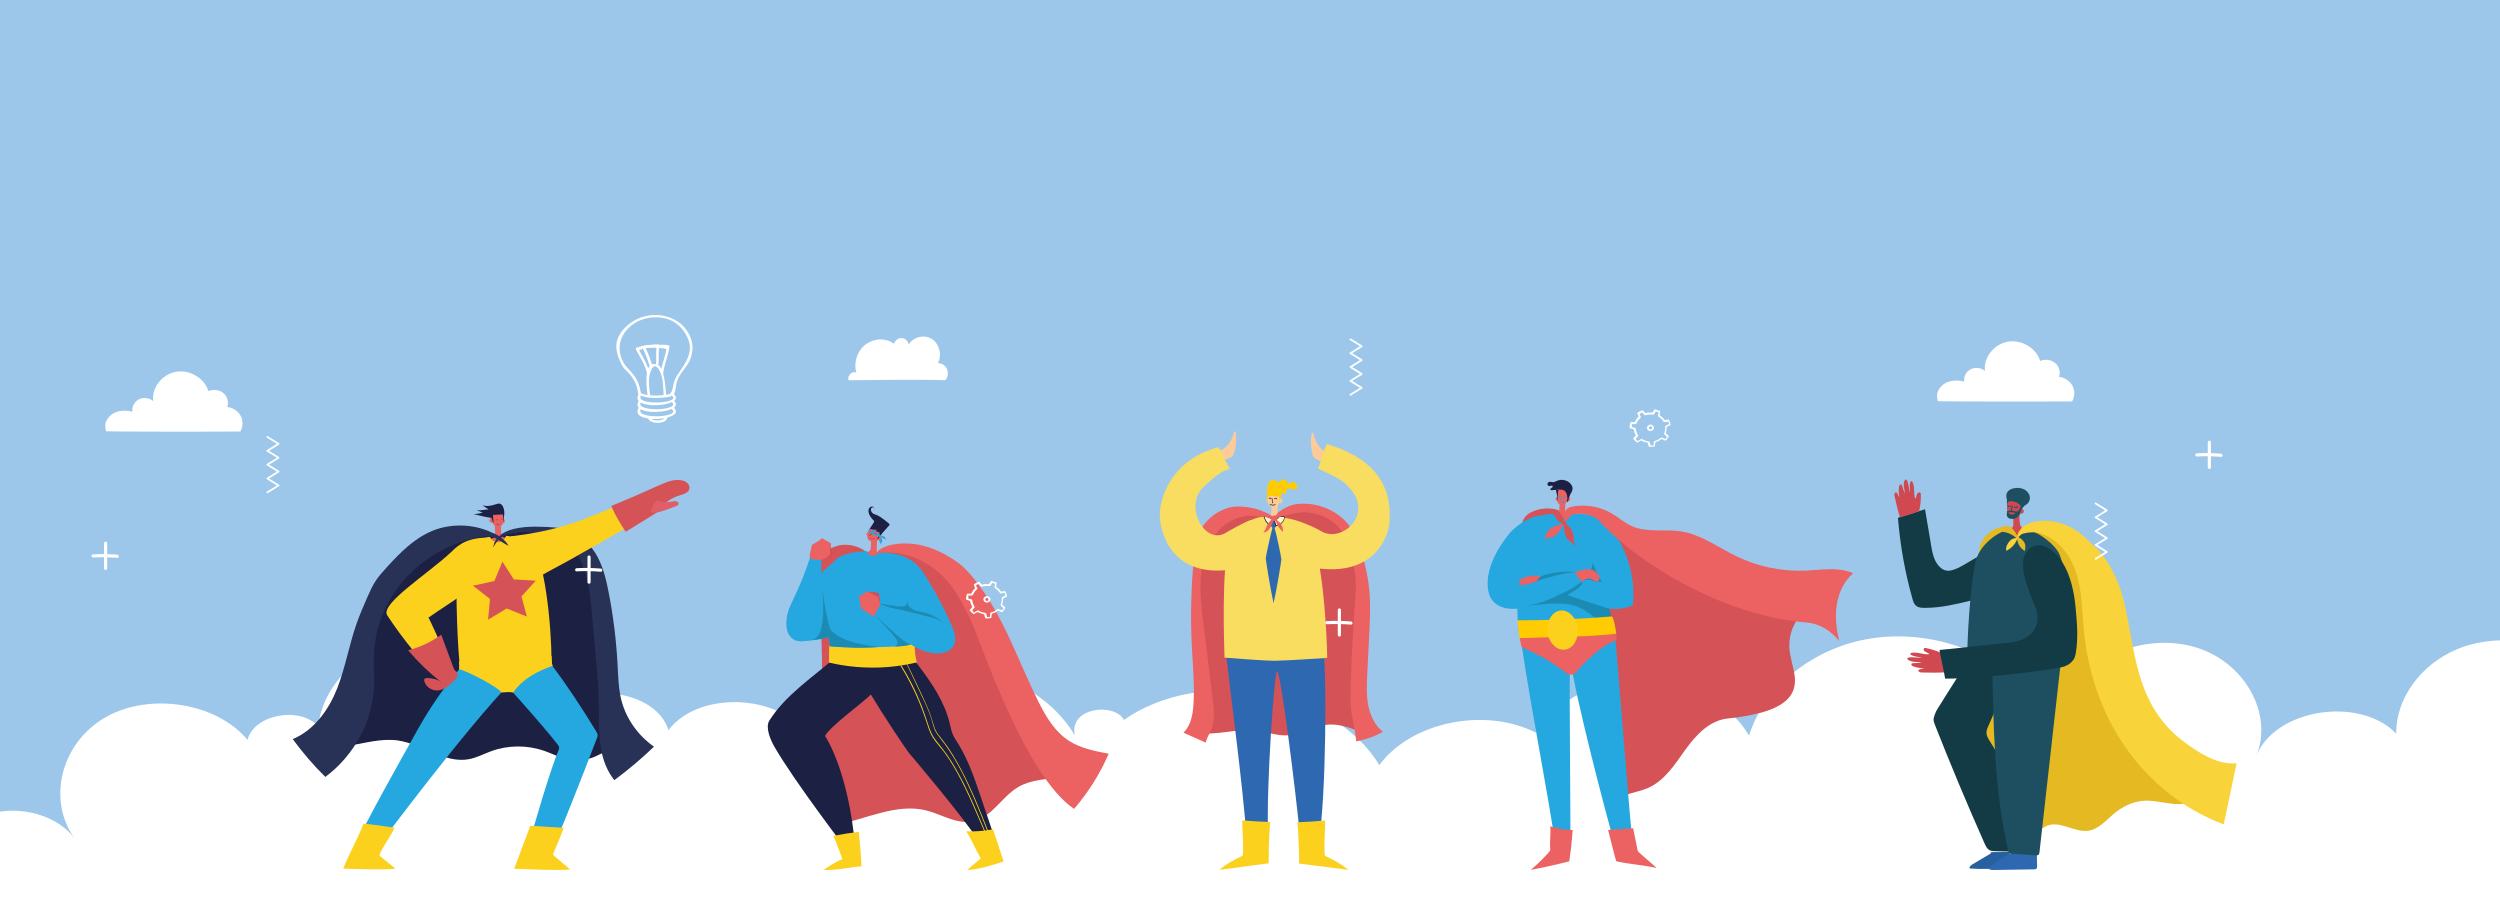 <?xml version="1.0" encoding="utf-8"?>
<!-- Generator: Adobe Illustrator 26.5.0, SVG Export Plug-In . SVG Version: 6.00 Build 0)  -->
<svg version="1.1" id="Layer_1" xmlns="http://www.w3.org/2000/svg" xmlns:xlink="http://www.w3.org/1999/xlink" x="0px" y="0px"
	 viewBox="0 0 1984.8 727.3" style="enable-background:new 0 0 1984.8 727.3;" xml:space="preserve">
<style type="text/css">
	.st0{fill:#9DC7EA;}
	.st1{fill:#FFFFFF;}
	.st2{fill:#D55257;}
	.st3{fill:#25A8E0;}
	.st4{fill:#D24E54;}
	.st5{fill:#EC6161;}
	.st6{fill:#1C2042;}
	.st7{fill:#FBD11D;}
	.st8{fill:#1C8BB4;}
	.st9{fill:#4195D1;}
	.st10{fill:#FFCC02;}
	.st11{fill:#FCCB98;}
	.st12{fill:#2E68B1;}
	.st13{fill:#F9DD60;}
	.st14{fill:#FBF8CD;}
	.st15{fill:#231F20;}
	.st16{fill:#283156;}
	.st17{fill:#DF5E67;}
	.st18{fill:#E4B921;}
	.st19{fill:#123B45;}
	.st20{fill:#26609E;}
	.st21{fill:#D04950;}
	.st22{fill:#1D4F60;}
	.st23{fill:#F9D33A;}
</style>
<g>
	<rect class="st0" width="1984.8" height="727.3"/>
	<path class="st1" d="M1984.8,508.4c-11.5,0.3-23,2.5-33.5,6.8c-29.3,12-49.2,39.3-48.9,67.2c-29.2-30.1-96-19.6-110.9,17.4
		c12.8-32.3-8-71.6-44.7-84.7c-36.7-13.1-83.8,2-101.6,32.5c2.9-19.8-39.3-27.2-45.6-7.9c-29.7-28-77.9-40.6-120.8-31.6
		c-42.9,9-78.9,39.2-90.2,75.9c-15.6-26.5-49.2-44.6-83.9-45.1c-34.7-0.5-68.9,16.6-85.5,42.7c-40.5-20.5-99-8.4-124.1,25.8
		c-36.3-60.3-141.7-78.9-202.8-35.8c-6.9-13.7-43.7-10.6-39,12.2c-19.7-33.5-62.9-55.8-106.6-55C703,529.4,661,553.3,643,587.5
		c-18.4-36.1-87.3-40.9-112.3-7.8c-9.9-33.1-73-40.2-92.5-10.4c-8-37.9-51.7-67.8-96.6-66c-44.9,1.8-85.1,35.1-88.9,73.5
		c-14.5-16.5-51.1-9.6-56.2,10.6c-24.4-29.5-77.4-38-112.6-18c-35.2,20-46.9,65.1-24.8,96C46.7,649.1,22.1,641,0,644.4v82.9h1984.8
		V508.4z"/>
	<g>
		<g>
			<path class="st2" d="M697.3,438c21.6-10.3,48.1,1.4,65.3,17.4c24.1,22.3,38.4,52.4,48.5,82.7c5,15.1,9.3,30.8,18.7,43.9
				c9.4,13.1,25.3,23.4,42,21.6c-6.4,9-18.6,12.2-29.9,13.6c-11.3,1.4-23.3,1.8-33.1,7.4c-13.7,7.8-21.4,24.8-37.1,27.6
				c-12.5,2.2-24.1-5.7-36.4-8.8c-23.3-5.8-46.9,6.6-70.5,11.3c-23.5-55.8-4.9-119.5-16.3-178.7c-1.7-9-4.1-18.4-1.1-27
				c2.9-8.5,11.3-15,20.6-16.3c9.3-1.2,19.2,2.9,24.5,10.3"/>
		</g>
		<g>
			<path class="st3" d="M699.2,425.4c0.9-0.3,2,0,2.8,0.6c0.7,0.6,1.2,1.5,1.3,2.5c-0.2-0.2-0.4-0.4-0.7-0.5
				c-0.9-0.3-1.9-0.6-2.6-1.3c-0.2-0.2-0.5-0.5-0.6-0.8c-0.1-0.2-0.3-0.4-0.4-0.6"/>
		</g>
		<g>
			<path class="st3" d="M699,425.8c0.5,0.6,0.9,1.2,1.1,1.9c0.3,0.8,0.4,1.7,0.1,2.5c-0.3,0.8-0.9,1.4-1,2.2
				c-0.1-1.3-1.1-2.3-1.4-3.6c-0.3-1.1,0.1-2.4,0.8-3.2"/>
		</g>
		<g>
			<path class="st4" d="M658.9,432.3c1,2.4,1.8,4.9,2.4,7.4c-2.5,1.9-6.3,5.4-9,4.7c0.9-4.4,3.5-8.5,6-12.3"/>
		</g>
		<g>
			<path class="st5" d="M652.6,427.3c-2,1.8-4.4,3.3-6.9,4.6c-0.4,0.2-0.7,0.3-1,0.7c-0.2,0.2-0.2,0.5-0.3,0.8
				c-0.4,2.1-0.9,4.1-1.3,6.2c-0.3,1.6-0.6,3.5,0.5,4.8c2.3-0.2,3.4,0.9,5.7,1.1c1.1,0.1,1.5-0.4,2.5-0.8c0.5-0.2,3.1-1,3.5-1.4
				c1.1-0.9,2.2-1.9,3.4-2.8c0.1-0.1,0.3-0.2,0.3-0.4c0.1-0.2,0.1-0.4,0.1-0.7c-0.2-2.5,0.1-4.9,0.6-7.4c0-0.2,0.1-0.3,0-0.5
				c-0.1-0.1-0.2-0.2-0.3-0.3C657.3,429.9,654.9,428.6,652.6,427.3"/>
		</g>
		<g>
			<path class="st5" d="M691.5,427.2c0.1,1.9,0.3,9.3-1.1,10.3c-0.8,0.6-1.9,0.7-2.9,0.8c-3.8,0.5-7.4,2-10.4,4.3
				c4.3,1.4,8.9,1.3,13.4,1.1c6-0.2,12-0.3,18-0.5c-1-1.7-3.2-2.3-5.2-2.9c-2.4-0.6-4.7-1.4-7-2.2c-0.7-0.3,0.1-9,0.3-11.9"/>
		</g>
		<g>
			<path class="st5" d="M699.9,419.3c0.4-1.1-0.2-2.5-1.3-3.1c-1.1-0.6-2.5-0.7-3.7-0.3c-3.1,1-4.5,4.4-5.6,7.3
				c-0.5,1.5-1,3.2-0.4,4.6c1,2.1,4.3,2.5,6.4,1.3c2.1-1.2,3.3-3.4,4.1-5.6c0.6-1.5,1.1-3.2,0.6-4.8"/>
		</g>
		<g>
			<path class="st5" d="M690.4,422.9c-0.2-0.5-0.9-0.7-1.4-0.4c-0.5,0.2-0.8,0.7-1,1.2c-0.1,0.2-0.1,0.5-0.1,0.7
				c0.1,0.7,1,1.1,1.7,1.3c0.1,0,0.3,0.1,0.4,0c0.2-0.1,0.2-0.3,0.2-0.5c0.1-0.8,0.1-1.7,0.2-2.5"/>
		</g>
		<g>
			<path class="st5" d="M697.3,425.7c0.5-0.6,1.6-0.3,2,0.4c0.5,0.8,0.2,2-0.7,2.5c-0.8,0.5-2.1,0.3-2.6-0.5
				c0.4-0.9,0.9-1.8,1.3-2.8"/>
		</g>
		<g>
			<path class="st6" d="M661.5,523.5c-17.6,15.1-38.1,28.7-50.7,48.6c-3.4,5.3,0.9,15.3,4,20.7c15.8,27.6,58.3,83,58.3,83
				c6.3-2,1.5-0.4,6-1.8c-5.4-62.9-24.1-89.7-24.1-89.7c3.6-7.3,29.8-26.3,36.4-32.9c9.3,15.6,27.6,43.2,30.6,46.8
				c2.1,2.5,42.6,50.1,56.1,71c0.5,0.7,4.2-1.3,4.9-0.9c2.4,1.2,6.3-1.6,7.9,0.6c-4.1-12.2-8.3-24.5-12.4-36.7
				c-4.9-14.4-9.8-29-18-42.1c-1.5-2.4-3.1-4.7-4.2-7.3c-1.1-2.6-1.5-5.4-2.2-8.1c-4-17.2-14.3-32.4-25.2-46.7c-1.1-1.5-2.3-3-4-4.1
				c-2.3-1.5-5.2-1.8-8-2.1C698.1,519.9,680.5,521.6,661.5,523.5"/>
		</g>
		<g>
			<path class="st3" d="M668.6,441.3c-14.7,9.7-26.2,23.2-35.8,37.4c-3.1,4.6-6.1,9.4-6.5,14.8c-0.4,5.4,2.5,11.4,8,13
				c2.1,0.6-1.1,2.8,1.2,2.7c7.6-0.5,18.6-1.5,28.2-5.1c1-0.4,2.3-0.5,2.9-1.3c0.3-0.5,0.4-1.2,0.5-1.8c1.8-19.6,2.3-39.3,1.7-58.9"
				/>
		</g>
		<g>
			<path class="st3" d="M722.7,444.5c5.4,2.9,9,8,12.2,13.1c7.8,12.3,14.6,25.1,20.4,38.4c1.7,4,3.4,8.2,2.8,12.5
				c-0.6,4.3-4.1,8.5-8.7,8.5c-2.4,0-4.6-1.2-6.7-2.4c-7.9-4.7-14.9-10.8-19.9-18.2c-5-7.4-8.1-16.1-8-24.9
				C714.8,461.7,716,451.9,722.7,444.5"/>
		</g>
		<g>
			<path class="st3" d="M688.5,437.6c0.2,1.8,1.8,3.4,3.7,3.7c1.9,0.3,4-0.6,4.9-2.2c0.5-0.9,1.8-0.9,2.8-0.8
				c6.4,0.7,13,1.4,18.9,4.1c2.4,1.1,4.6,2.5,6.2,4.5c1.6,2,2.3,4.5,2.9,6.9c3.6,14.8,2.2,30.3-0.2,45.4c-1.3,8.2-2.7,16.5-1.2,24.6
				c-12.1,0.4-23.6,0.3-35.7,0.3c-12.9,0-19.1-0.2-28.4,0c-2.4,0.1-11-46-5.8-65.8c2.5-9.7,6.6-14.4,10-16.2
				C674.8,437.7,688.3,437.6,688.5,437.6"/>
		</g>
		<g>
			<path class="st7" d="M658.4,512.9c-0.3,4-0.1,9.1-0.3,13.1c22.8,5.4,47,5.4,69.8-0.1c-1.3-4.9-1.9-10-1.7-15.1
				c-6.5,2.2-13.4,2.5-20.3,2.7C690,514.1,674.1,514.6,658.4,512.9c0,0.3,0,0.7,0,1"/>
		</g>
		<g>
			<path class="st3" d="M642.9,443.4c-3.6,10.9-7.9,21.6-12.9,32c-1.2,2.5-2.5,5.1-3.5,7.7c-1.4,3.8-2.2,7.7-2.2,11.7
				c0,2.8,0.3,5.8,1.6,8.3c1.3,2.6,3.6,4.8,6.5,5.6c3.8,1.1,7.8-0.4,11.4-2c2.4-1.1,4.9-2.3,6.5-4.3c1.5-1.8,2.1-4.1,2.6-6.3
				c3.5-17-2.2-34.6-0.5-51.8c-3.1,0.7-6.5,0.2-9.3-1.2"/>
		</g>
		<g>
			<path class="st8" d="M641.2,508.7c7.1-1.3,15.6-0.9,11.1-49.3c-0.2,3.8,4.2,37.8,8,41.5c8.9,8.7,24.5,11.1,37.2,12.7
				c-12.3,1.3-26.1,0.5-38.4-0.4c-0.1-2-0.9-4.9-1-7.3C651.7,507.8,647,507.7,641.2,508.7"/>
		</g>
		<g>
			<path class="st3" d="M746.5,492.8c2.4,0.7,3.2,2.4,5.4,3.6c3.2,1.9,4.3,3.6,5.6,7c1.3,3.4,1,7.4-1.2,10.4c-3,4-8.7,5.3-13.9,4.9
				c-6.4-0.4-12.5-2.9-17.9-6.2c-5.4-3.3-10.1-7.5-14.9-11.6c-5.8-5.1-11.7-10.2-17.5-15.3c-0.3-0.3-0.7-0.6-0.7-1
				c-0.1-0.5,0.2-0.9,0.5-1.3c1.5-1.9,3.2-3.6,5-5.1C711.9,486.6,731.4,484.7,746.5,492.8"/>
		</g>
		<g>
			<path class="st8" d="M720,477.3c0.1,1,0.1,2.1-0.5,2.9c-0.9,1.3-2.9,1.4-4.5,1.3c-5.7-0.4-11.4-1.3-16.9-2.6
				c5.2,3,11.2,4.2,17.2,5.3c2.7,0.5,24.2,5.9,25.4,6.3c3,0.9,5.8,2.3,8.3,4c-4-3.8-9.1-6.6-14.5-7.9c-2.8-0.7-5.8-1.1-8.5-2.2
				c-2.7-1.1-5.1-3.3-5.4-6.1c-0.1-0.5-0.2-1.3-0.8-1.3"/>
		</g>
		<g>
			<path class="st8" d="M695.6,489.1c7,6.8,14.1,13.5,21.9,19.5c1.7,1.3,3.4,2.5,5.5,3c-3.8,1.4-8.3,1.5-12.4,1.7
				c0.6-0.4,1.4-1.2,1.7-1.9c0.6-1.2,0-2.5-0.6-3.7c-2.4-4.2-14.7-16.2-16-18.4"/>
		</g>
		<g>
			<g>
				<path class="st3" d="M678.8,469.9c0.1,1.5,0.7,3,1,4.5c0.2,0.8,0.3,1.5,0.4,2.3c0.1,0.4,0.1,0.8,0.2,1.1c0,0.2,0.1,0.4,0.1,0.5
					c0,0.1,0.2,0.5,0.1,0.6c0.1-0.1,0.2-0.1,0.3-0.2c0,0,0,0,0.1,0c0,0.1,0.1,0.2,0.1,0.4c0,0,0,0,0,0c0.1-0.4-0.6-0.6-0.6-0.2
					c0,0,0,0,0,0c0,0.2,0,0.3,0.1,0.4c0.2,0.1,0.4,0.1,0.5-0.1c0.2-0.3,0-0.7,0-0.9c-0.2-0.9-0.3-1.9-0.5-2.8
					c-0.2-0.9-0.4-1.9-0.6-2.8c-0.2-0.9-0.5-1.9-0.6-2.9C679.4,469.4,678.8,469.4,678.8,469.9L678.8,469.9z"/>
			</g>
		</g>
		<g>
			<path class="st4" d="M689.4,469.8c2.7,0.1,5.5,0.4,8.1,0.9c0.8,2.9,1.6,7.8,0.6,9.2c-3.9-2.6-6.4-6.1-9.1-9.8"/>
		</g>
		<g>
			<path class="st5" d="M681.7,473.9c0.9,2.5,1.4,5.1,1.6,7.8c0,0.4,0,0.8,0.2,1.1c0.2,0.2,0.4,0.4,0.7,0.6c1.8,1.2,3.6,2.4,5.4,3.7
				c1.4,1,3.2,2,4.9,1.5c0.7-2.1,1.7-4.2,3-6.1c0.6-0.9,1.2-1.8,1.2-2.9c0-0.5-0.2-1.1-0.3-1.6c-0.4-1.4-0.9-2.7-1.3-4
				c-0.1-0.2-0.1-0.3-0.2-0.4c-0.1-0.2-0.4-0.3-0.6-0.3c-2.4-0.9-4.7-2.1-6.8-3.6c-0.1-0.1-0.3-0.2-0.5-0.2c-0.1,0-0.2,0.1-0.4,0.1
				C686.1,470.9,683.8,472.4,681.7,473.9"/>
		</g>
		<g>
			<path class="st6" d="M696.5,428.4c2.9-3.9,6-7.6,9.4-11.2c0.1-0.1,0.3-0.3,0.3-0.5c0.1-0.5-0.3-0.9-0.6-1.2
				c-2.2-1.9-4.5-3.6-6.9-5.2c-1-0.6-2-1.2-3.1-1.6c-0.6-0.2-1.2-0.3-1.7-0.6c-0.9-0.4-1.7-1.1-2.1-2c-0.4-0.7-0.5-1.6-0.2-2.3
				c0.3-0.7,1.2-1.3,2-1c0.8,0.2,1.2,1.3,0.6,1.9c0.6-0.9-0.1-2.2-1.2-2.5c-1.1-0.3-2.3,0.3-2.9,1.2c-0.6,0.9-0.7,2-0.6,3
				c0.4,2.6,2.1,4.8,4,6.7c0.2,0.2,0.4,0.4,0.5,0.7c0,0.3-0.1,0.6-0.2,0.8c-1.4,2.6-3.6,4.8-4.4,7.6c0.5-0.9,1-1.8,1.7-2.5
				c0.7-0.7,1.7-1.3,2.8-1.3c1.2,0,2.3,0.8,3.2,1.6c0.4,0.4,0.8,0.8,1,1.2c0.5,1.1,0.1,2.2-0.3,3.3c-0.5,1.2-1,2.5-1.4,3.7"/>
		</g>
		<g>
			<path class="st6" d="M693.7,417.5c-1,0.9-2,1.6-3.2,2.2c1.8,0.9,3.9,0.9,6,0.9c-0.5,0.4-1.1,0.8-1.7,0.9c1.4,0.7,3.1,1.1,4.7,1.1
				c-0.5-0.7-1-1.4-1.6-2.1c-0.5-0.7-1-1.4-1.7-1.9c-0.7-0.5-1.6-0.9-2.5-0.7"/>
		</g>
		<g>
			<path class="st3" d="M689.5,422.3c2.5,1.8,6.1,3.4,8.7,4.1c0.3-0.2,0.5-0.5,1-1.3c-2.4-3.8-9.1-4.9-9.2-4.9
				C689.5,420.8,689.2,421.6,689.5,422.3"/>
		</g>
		<path class="st5" d="M692.4,422.2c-0.2,0.4-0.9,0.4-1.5,0.1c-0.7-0.3-1.1-0.8-0.9-1.2c0.2-0.4,0.9-0.4,1.5-0.1
			C692.2,421.3,692.6,421.8,692.4,422.2z"/>
		<path class="st5" d="M696.7,424.1c-0.2,0.4-1,0.5-1.9,0.1c-0.8-0.4-1.3-1-1.1-1.4c0.2-0.4,1-0.5,1.9-0.1
			C696.4,423,696.9,423.6,696.7,424.1z"/>
		<g>
			<g>
				<path class="st6" d="M690.6,421.9c0.4-0.1,0.9,0.1,1,0.5c0,0.1,0.2,0.1,0.1,0c-0.1-0.5-0.7-0.7-1.2-0.6
					C690.5,421.8,690.5,421.9,690.6,421.9L690.6,421.9z"/>
			</g>
		</g>
		<g>
			<g>
				<path class="st6" d="M694.3,423.4c0.6-0.2,1.4,0,1.6,0.7c0,0,0.1,0,0.1-0.1c0,0-0.1-0.1-0.1-0.1c-0.1-0.1-0.2,0-0.1,0.1
					c0,0,0.1,0.1,0.1,0.1c0,0.1,0.1,0,0.1-0.1c-0.3-0.7-1.1-1.1-1.8-0.8C694.2,423.3,694.2,423.4,694.3,423.4L694.3,423.4z"/>
			</g>
		</g>
		<g>
			<g>
				<path class="st6" d="M691.8,423.7c-0.5,0.4-0.9,0.8-1.4,1.2c-0.1,0.1-0.2,0.2-0.3,0.3c-0.1,0.1,0,0.2,0.1,0.3
					c0.2,0.2,0.4,0.3,0.6,0.4c0.1,0,0.1-0.1,0.1-0.1c0,0,0,0,0,0c-0.1-0.1-0.2,0-0.1,0.1c0,0,0,0,0,0c0,0,0-0.1,0.1-0.1
					c-0.2-0.1-0.4-0.2-0.6-0.4c0,0-0.1-0.1,0-0.1c0,0,0,0,0.1-0.1c0.1,0,0.1-0.1,0.2-0.1c0.1-0.1,0.2-0.2,0.3-0.3
					c0.4-0.3,0.8-0.7,1.2-1C692,423.8,691.9,423.7,691.8,423.7L691.8,423.7z"/>
			</g>
		</g>
		<g>
			<g>
				<path class="st6" d="M690.5,427.5c1.2,0.6,2.6,0.4,3.8-0.1c0,0-0.1-0.1-0.1-0.1c-0.1,0.3-0.3,0.5-0.6,0.7c-0.1,0,0,0.2,0.1,0.1
					c0.3-0.2,0.5-0.4,0.7-0.7c0-0.1,0-0.1-0.1-0.1c-1.1,0.5-2.5,0.6-3.6,0.1C690.5,427.3,690.4,427.4,690.5,427.5L690.5,427.5z"/>
			</g>
		</g>
		<g>
			<path class="st7" d="M661.7,663.6c6.7-1.3,13.3-2.4,20.1-3.2c1,9.1,1.7,18.3,2.2,27.4c-9.4,0.7-20.8,3.5-30.2,2.8
				c4-2.5,10.4-7.1,15-8.4C666.9,676.4,664,669.1,661.7,663.6"/>
		</g>
		<g>
			<path class="st7" d="M767.1,660c7.1,0.3,14.3-0.3,21.3-1.6c2.8,8.5,5.6,17,8.4,25.5c-8.2,2.8-20.3,6.6-29,6.8
				c0,0,6.8-5.7,10.9-9.2C774.5,674.5,771.4,666.5,767.1,660"/>
		</g>
		<g>
			<g>
				<path class="st7" d="M715,528.7c5.6,9.1,10.5,18.6,14.6,28.4c2,4.8,3.8,9.6,5.4,14.5c1.6,4.8,2.9,9.7,5.6,14
					c2.6,4.1,6,7.6,8.9,11.4c2.6,3.5,5,7.2,7.2,10.9c4.8,8,9,16.4,12.9,24.9c4.2,9.1,8.1,18.4,12,27.6c0.2,0.4,0.7,0.1,0.6-0.3
					c-7.2-16.8-14.1-33.8-23.2-49.6c-2.2-3.9-4.6-7.7-7.2-11.4c-2.5-3.6-5.4-7-8.1-10.5c-1.7-2.1-3.2-4.3-4.3-6.8
					c-1.1-2.4-2-4.9-2.8-7.5c-1.6-5-3.3-9.9-5.2-14.8c-4.3-10.9-9.6-21.4-15.8-31.3C715.4,528,714.8,528.3,715,528.7L715,528.7z"/>
			</g>
		</g>
		<g>
			<g>
				<path class="st7" d="M720.1,527.8c4.7,10,9.4,19.9,14.1,29.9c2.3,5,4.5,10.1,5.9,15.4c0.6,2.2,1.2,4.5,2.1,6.6
					c1,2.1,2.4,4,3.8,5.8c5.6,7,10.4,14.3,14.7,22.1c4.5,8.1,8.4,16.6,12.1,25.1c4,9.2,7.7,18.4,11.3,27.7c0.2,0.4,0.8,0.2,0.6-0.2
					c-6.6-16.8-13.3-33.6-21.7-49.5c-4.1-7.7-8.6-15.3-13.9-22.2c-1.5-1.9-3-3.7-4.4-5.6c-1.5-2.1-2.6-4.4-3.3-6.9
					c-1.5-5-3-9.8-5.1-14.6c-5-11.4-10.5-22.6-15.8-33.8C720.5,527.1,719.9,527.4,720.1,527.8L720.1,527.8z"/>
			</g>
		</g>
		<g>
			<path class="st5" d="M696.9,437.5c7.9-6.7,22.7-7,33.1-4.9c11,2.3,19.8,6.8,29,13c5.4,3.6,9.8,8.4,13.8,13.3
				c23.7,29.1,35.1,65.1,51.7,98.3c6,12,13.1,24.1,24.9,31.4c9.1,5.6,20.1,7.8,30.8,9.8c-6.8,15.8-16.1,30.6-27.5,43.8
				c-39.3-26.7-73.6-131.4-81.7-149.1c-4.2-9.2-8.9-18.3-14.8-26.6c-13.6-18.8-35.1-30.2-59-27.4"/>
		</g>
	</g>
	<g>
		<g>
			<path class="st2" d="M1262.4,407.6c7,0.1,12.8,4.7,18.2,8.9c44.9,35.3,101.1,57.5,159.1,62.9c-12.7,7.5-20.3,22-19,36.1
				c1,11,7,22.3,3,32.6c-4,10.3-16.1,15.3-27.2,18.1c-8,2-16.3,3.4-24.5,4.2c-14.8,1.4-25.7,13.3-34.1,25
				c-8.3,11.6-16.4,24.6-30,30.4c-8.8,3.7-19.5,4.2-26.4,10.5c-13.8-49.2-8.3-102.8-28.4-150c-9.7-22.9-25.2-43.5-34.1-66.7
				c-1.1-2.9,2.5-5.3,5.5-6.3c10.9-3.8,22.7-5.4,34.3-4.7c0.8,0,1.7,0.4,1.7,1.2c0,0.7-1.6,0.6-1.2,0"/>
		</g>
		<g>
			<path class="st2" d="M1241,407.3c-6-4.7-16.3-4.5-23.5-1.5c-2.5,1-4.9,2.4-6.5,4.4c-1.5,1.8-2.3,4-3,6.2
				c5.2-4.3,12.4-5.6,19.2-6.8C1231.8,408.9,1236.4,408.1,1241,407.3c-0.4,0-0.8,0-1.2,0"/>
		</g>
		<g>
			<path class="st5" d="M1238.1,397.5c0.1,1.9,0.3,9-1,9.9c-0.8,0.6-1.8,0.6-2.8,0.8c-3.7,0.5-7.2,1.9-10,4.1
				c4.1,1.3,8.6,1.2,12.9,1.1c5.8-0.2,11.6-0.3,17.4-0.5c-1-1.7-3.1-2.3-5.1-2.8c-2.3-0.6-4.5-1.3-6.7-2.1
				c-0.7-0.2,0.1-8.7,0.2-11.5"/>
		</g>
		<g>
			<path class="st5" d="M1244.3,388.6c0-1.2-1.1-2.2-2.3-2.4c-1.2-0.3-2.5,0.2-3.4,0.9c-2.5,1.9-2.6,5.4-2.5,8.4
				c0,1.5,0.1,3.2,1.3,4.3c1.7,1.6,4.8,1,6.3-0.8c1.5-1.7,1.8-4.1,1.8-6.4c0-1.6-0.1-3.3-1.1-4.5"/>
		</g>
		<g>
			<path class="st5" d="M1236.9,394.7c-0.3-0.4-1-0.3-1.4,0c-0.4,0.4-0.5,0.9-0.5,1.4c0,0.2,0,0.5,0.2,0.7c0.4,0.6,1.2,0.7,2,0.6
				c0.1,0,0.3,0,0.4-0.1c0.1-0.1,0.1-0.3,0-0.5c-0.2-0.8-0.5-1.6-0.7-2.3"/>
		</g>
		<g>
			<path class="st5" d="M1244.1,395.1c0.3-0.7,1.4-0.7,2-0.2c0.7,0.6,0.8,1.7,0.2,2.4c-0.6,0.7-1.8,0.9-2.6,0.4
				c0.1-1,0.2-1.9,0.3-2.9"/>
		</g>
		<g>
			<path class="st6" d="M1244.1,393.4c0.4,1.6,0.3,3.2-0.1,4.8c0.3,0,0.5,0.1,0.8,0.1c0.3-1.9,0.9-3.8,1.8-5.6
				c0.8-1.5,1.9-3.1,1.9-4.8c0-1.3-0.6-2.6-1.5-3.7c-2.5-3-7.2-4.1-10.8-2.5c-1.1,0.5-2.2,1.2-3.5,1.1c-0.6,0-1.2-0.3-1.8-0.3
				c-1-0.1-2.1,0.5-2.3,1.4c-0.3,0.9,0.4,2,1.4,2c0.5,0,0.9-0.2,1.4-0.3c0.5-0.1,1.1,0,1.3,0.4c0.2,0.4-0.1,0.9-0.5,1.1
				c-0.4,0.3-0.8,0.5-1.1,0.8c-0.3,0.3-0.3,0.9,0.1,1.2c0.2,0.1,0.4,0.1,0.6,0.1c1.7-0.1,3.4-0.3,5.1-0.4c2-0.2,4.4-0.2,5.7,1.2
				C1243.5,391,1243.9,392.3,1244.1,393.4"/>
		</g>
		<g>
			<path class="st6" d="M1235.2,389c0.7,2.3,1.3,5.3,0.9,8.4c0.2,0,0,0,0.3,0.1c0.1-2,0.4-3.9,0.5-5.8c0-1,0.1-2,0.5-2.8"/>
		</g>
		<g>
			<g>
				<path class="st9" d="M1236.6,393.9c0,0.6,0.5,1,1,1.1c0.5,0.1,1.1-0.3,1.2-0.9c0-0.1,0-0.3-0.2-0.3c-0.1,0-0.3,0-0.3,0.2
					c0,0,0,0,0,0.1c0,0,0,0.1,0,0c0,0,0,0.1-0.1,0.1c0,0,0,0,0,0c0,0,0,0,0,0c0,0,0,0-0.1,0c0,0,0,0,0,0c0,0-0.1,0.1-0.1,0.1
					c-0.1,0,0,0,0,0c0,0,0,0-0.1,0c0,0,0,0-0.1,0c0,0,0,0,0,0c0,0-0.1,0-0.1,0c0,0,0,0,0,0c0,0,0,0-0.1,0c0,0,0,0-0.1,0
					c0.1,0,0,0,0,0c0,0-0.1,0-0.1-0.1c0,0,0,0,0,0c0,0,0,0-0.1-0.1c0,0,0,0,0,0c0,0,0,0,0,0c0,0,0-0.1-0.1-0.1c0,0.1,0,0,0,0
					c0,0,0,0,0-0.1c0,0,0-0.1,0,0c0,0,0,0,0-0.1c0-0.1-0.1-0.3-0.3-0.3C1236.8,393.6,1236.6,393.7,1236.6,393.9L1236.6,393.9z"/>
			</g>
		</g>
		<g>
			<g>
				<path class="st9" d="M1240.8,394.1c0.2,0.5,0.5,1,1.1,1.1c0.6,0.1,1-0.5,1.2-0.9c0.1-0.1,0-0.3-0.1-0.4c-0.1-0.1-0.3,0-0.4,0.1
					c-0.1,0.2-0.2,0.4-0.3,0.5c0,0,0,0-0.1,0.1c0,0-0.1,0.1-0.1,0.1c0,0-0.1,0-0.1,0c0,0,0.1,0,0,0c0,0,0,0-0.1,0c0,0,0.1,0,0,0
					c0,0,0,0-0.1,0c0,0-0.1,0,0,0c0,0,0,0,0,0c-0.1,0-0.1-0.1-0.2-0.1c-0.1-0.1-0.2-0.3-0.2-0.5c0-0.1-0.2-0.2-0.3-0.2
					C1240.8,393.8,1240.7,394,1240.8,394.1L1240.8,394.1z"/>
			</g>
		</g>
		<g>
			<g>
				<path class="st9" d="M1239,394.4c0,0.3,0,0.5,0,0.8c0,0.3,0,0.5-0.1,0.8c-0.1,0.5-0.3,1-0.5,1.5c-0.1,0.2,0,0.3,0.2,0.4
					c0.2,0.1,0.4,0.1,0.6,0.1c0.3,0,0.3-0.5,0-0.5c-0.2,0-0.3,0-0.5-0.1c0.1,0.1,0.1,0.3,0.2,0.4c0.3-0.5,0.5-1,0.6-1.6
					c0.1-0.3,0.1-0.6,0.1-0.8c0-0.3,0-0.6,0-0.9c0-0.1-0.1-0.3-0.3-0.3C1239.1,394.2,1239.1,394.3,1239,394.4L1239,394.4z"/>
			</g>
		</g>
		<g>
			<g>
				<path class="st9" d="M1239.4,399.3c1,0.1,2.1-0.4,2.6-1.3c-0.2,0-0.3,0-0.5-0.1c0,0.3,0,0.5-0.1,0.8c-0.1,0.1,0.1,0.3,0.2,0.3
					c0.2,0,0.3-0.1,0.3-0.2c0.1-0.3,0.2-0.7,0.1-1.1c0-0.2-0.4-0.2-0.5-0.1c-0.5,0.7-1.3,1.1-2.2,1.1c-0.1,0-0.3,0.1-0.3,0.3
					C1239.1,399.1,1239.2,399.3,1239.4,399.3L1239.4,399.3z"/>
			</g>
		</g>
		<g>
			<path class="st3" d="M1236.1,408c0.1,1.9,2,3.5,3.9,3.5c2,0,3.8-1.5,4-3.4c5.6-0.3,11.2-0.6,16.7,0.5c5.5,1.1,10.6,4.9,14.3,8.9
				c7.4,7.9-8.2,62.6,5.3,88c-7.6,1.6-64.3,4.1-72.8,3.6c-5.2-15.7-2.7-70.1,0.1-83.2C1211.4,408.9,1227.4,407.7,1236.1,408"/>
		</g>
		<g>
			<path class="st3" d="M1262.8,409.1c11.1,3.3,18.9,12.8,24.1,22.7c7.6,14.6,11,31.1,9.7,47.2c0,0.6-0.1,1.3-0.6,1.7
				c-0.3,0.3-0.8,0.5-1.2,0.6c-5.8,1.9-12.1,2.9-18,1.7c-30.7-6.5-66.8-20.6-58.2-19.8c0,0,3.6-1.5,3.1-2.9
				c-0.4-1.1,0.6-2.1,1.8-1.9c11.6,2.2,39.7,3.8,49.7,4.9C1273.3,462.4,1236.9,425.7,1262.8,409.1"/>
		</g>
		<g>
			<path class="st3" d="M1224.5,409.8c-7.2-2.1-21.2,7.7-25.9,13.4c-21.8,26.6-18.8,46.2-14.5,52.5c14.8,21.7,65.9-9.2,72.9-11.9
				c-2.3-0.9-7.8-8.1-8.5-8c-11,2.3-27,5.7-38.1,8c-0.9-2.1,3.1-21,15.7-51.3"/>
		</g>
		<g>
			<path class="st5" d="M1224.5,458c-0.3-0.2-7.2-2.9-16.2,1.4c-0.9,0.4-1.7,1.2-2.1,2.1c-0.4,0.9-0.2,2.1,0.6,2.6
				c0.5,0.3,1.2,0.4,1.8,0.3c1.6-0.1,3.2-0.6,4.8-0.8c1.6-0.3,6.1-2,6.6-1.9C1221.8,459.5,1222.2,459.7,1224.5,458
				c-0.1,0.2-0.4,0.4-0.6,0.4"/>
		</g>
		<g>
			<path class="st8" d="M1218.1,480.3c13.4-1.3,28.3-3,39.6,4c17.6,10.8,21.7,22,25.9,21.1c-3.4-5.5-5.2-21.8-5.8-22
				c-10.7-3.7-22.8-7.2-33.5-11c-1.4-0.5-2.9-1-4.4-0.9c-1.4,0.1-2.6,0.8-3.8,1.4c-8,4.2-16.7,7-25.7,8.3"/>
		</g>
		<g>
			<path class="st8" d="M1265.1,447.7c1.4,5,3.7,9.8,6.7,14.1c-2.4,0.2-4.8-0.1-7-0.8c-1-0.3-1.9-0.7-2.9-0.8
				c-2.2-0.2-4.4,1-6.7,0.8c4.3-3.9,8.8-8.4,9.4-14"/>
		</g>
		<g>
			<path class="st8" d="M1250.3,454.5c-7.2-0.4-23.3,4.8-30.2,6.7c0-0.9,2.2-3.2,4.2-4C1236.6,452.7,1250.1,453.9,1250.3,454.5
				C1250.3,454.5,1250.2,454.6,1250.3,454.5"/>
		</g>
		<g>
			<path class="st8" d="M1238.4,471.9c5-2,9.7-4.6,14-7.7c1.3-0.9,2.6-1.9,4.2-2.3c-0.8,3.1-3.7,5.4-6.6,7.1c-2.9,1.7-6,3.4-7.7,6.2
				c-1.1-1.3-2.5-2.5-4-3.4"/>
		</g>
		<g>
			<path class="st5" d="M1250.3,454.5c12.8-5.2,15.4-1.3,16.9-0.2c1.4,1.1,2.5,2.8,2.6,4.5c0.1,1.2-0.5,2.7-1.8,2.9
				c-1.4,0.3-2.5-1-3.8-1.7c-2.3-1.3-5.5-0.5-7.4,1.3c-0.3,0.2-0.6,0.5-0.9,0.4c-0.1-0.1-0.2-0.2-0.3-0.3c-0.6-0.7-1.3-1.5-1.9-2.2
				C1252.5,458,1250.5,454.7,1250.3,454.5"/>
		</g>
		<g>
			<path class="st3" d="M1207.6,509c7.9,55.1,30,166.2,26.9,165.7c0,0,9.2,0.4,12.3-0.1c0.2-22.3-1-132.6-0.4-144.4
				c1.7,2.1,2.2,4.8,2.7,7.3c8.5,43.7,33.5,137.5,34.4,137.3c4.9-0.9,8.4,0.9,13.3,0c-2.5-16.4-13.7-166.3-14.8-172.1
				c-26.7-1-45.2,0.8-71.7,3.3"/>
		</g>
		<g>
			<path class="st5" d="M1206,500c0.4,4.2,0.9,9.6,2,13.7c0.2,0.5,18.3,6.7,36.9,21.8c0,0,2.1-0.1,4.7,0
				c9.1-10.6,20.5-22.2,33.9-27.5c0.1-3.5-1-8.2-1.7-11.7c-1.2,0.6-3.4,2.2-4.7,2.2C1253.2,498.1,1229.9,500.1,1206,500"/>
		</g>
		<g>
			<path class="st10" d="M1204.7,492.5c0.4,2.5,1.2,11.6,1.6,14.1c14.6-0.4,29.2-0.9,43.7-1.3c3.2-0.1,6.4-0.2,9.6-0.3
				c7.9-0.4,15.8-1,23.6-1.9c-0.6-3-1.3-10.5-3.4-13.7C1254.8,491.5,1229,492.5,1204.7,492.5"/>
		</g>
		<path class="st7" d="M1252.6,499.2c0.8,8.6-3.9,16-10.5,16.6c-6.6,0.6-12.7-5.9-13.5-14.5c-0.8-8.6,3.9-16,10.5-16.6
			C1245.7,484.2,1251.8,490.7,1252.6,499.2z"/>
		<g>
			<path class="st5" d="M1230.8,656c5.7,1.9,11.7,2.9,17.8,3c-0.6,8.3-1.5,16.6-2.7,24.8c-10.1,2.6-20.3,4.9-30.6,6.8
				c4.4-3.4,15.6-14.5,15.5-15.8C1230.2,668.9,1231.3,662,1230.8,656"/>
		</g>
		<g>
			<path class="st5" d="M1276.7,658.9c6.6-0.4,13.3-0.9,19.9-1.3c1.2,6,2.4,12,3.6,17.9c0.2,1,11.9,10.5,15,13.6
				c-11.5-2.5-20.5-2.8-32-5.3C1282.9,683.8,1276.7,658.9,1276.7,658.9"/>
		</g>
		<g>
			<path class="st5" d="M1242.5,411.1c-1.7-8.7,5.7-9,9.1-9.4c9.5-1.1,19.4,1,27.6,5.7c5.8,3.3,10.8,8,17,10.6
				c11.9,5,25.7,1.9,38.5,3.9c16,2.5,29.3,12.7,43.8,19.7c17.1,8.3,36.4,12.3,55.6,11.4c12.5-0.6,25.8-3,37.1,2.1
				c-7.4,6.5-11.6,15.8-13,25.3c-1.4,9.5-0.2,19.1,1.9,28.5c-6-7.9-15.6-13.9-25.8-14.7c-65.3-5-134-46.8-163.5-79.5
				c-10.7-11.9-28.9-5-28.5-3.3"/>
		</g>
		<g>
			<path class="st2" d="M1230.9,404.1c2.8-0.2,5.6,1,7.5,2.9c1.9,1.9,3,4.5,3.5,7.1c0,0.2,0.1,0.5,0.2,0.7c0.1,0.2,0.4,0.4,0.6,0.5
				c2.9,2,5.1,4.9,6.1,8.2c0.3,1,0.5,2,0.6,3.1c0.1,1.6-0.2,3.2,0.5,4.6c0.3,0.7,0.9,1.4,1,2.2c-1.4-1.1-2.7-2.2-4.1-3.3
				c-0.7-0.6-1.5-1.2-2.1-1.9c-2.5-2.7-2.9-6.6-3.1-10.2c0-0.9-0.1-1.8,0.1-2.6c-2.4-0.1-4.6-1.3-5.9-3.2c-1-1.5-1.5-3.4-3.1-4.2
				c-1.3-0.7-2.9-0.4-4.4-0.1c0.7-1.3,1.4-2.7,2.2-4"/>
		</g>
		<g>
			<path class="st5" d="M1244,404.4c-0.8,0.8-1.5,1.8-1.7,3c-0.4,2.3-0.2,4.8-0.2,7.1c-1.1,0.7-2.2,1.4-3.4,1.9
				c-1.2,0.5-2.5,0.8-3.8,1.2c-2.9,1-5.6,2.9-6.9,5.6c-0.5,1-0.8,2.1-1.1,3.2c-0.3,1.1-0.5,2.3-0.7,3.4c-0.1-1.3,1.3-2.3,2.7-2.7
				c1.4-0.3,2.8-0.3,4.1-0.8c0.7-0.3,1.3-0.7,1.8-1.1c3-2.4,4.8-5.7,6.5-9c0.3-0.5,0.5-1.1,0.9-1.5c0.6-0.8,1.4-1.3,2.1-2
				c0.5-0.5,0.8-1,1.2-1.6c1.5-1.9,3.6-3.4,6-4.3C1248.9,406.6,1246.7,404.3,1244,404.4"/>
		</g>
		<g>
			<path class="st2" d="M1240,414c-0.1,0.8,0.1,1.7,0.3,2.5c0,0.1,0,0.1,0.1,0.1c0,0,0.1,0,0.2,0c0.3,0,0.6,0,0.9,0.1
				c0.2,0,0.3,0,0.5,0c0.2,0,0.3-0.1,0.5-0.1c0.2-0.1,0.5-0.1,0.7-0.1c0,0,0.1,0,0.1,0c0,0,0-0.1,0-0.1c0-0.8,0-1.7-0.1-2.5
				c0-0.1,0-0.2-0.1-0.3c-0.1-0.1-0.2-0.1-0.3,0c-1,0.1-1.9,0.1-2.9,0.2"/>
		</g>
	</g>
	<g>
		<g>
			<path class="st2" d="M1010.1,411.7c-4.3-2.7-15.8-7.8-21-8.2c-53.3-3.8-35.7,88.8-34.3,110.6c1.4,21.2,9,42.4,2.1,62.6
				c-0.9,2.5-2.7,5.4-5.4,5c14.9,2.5,30.2-3.5,45.2-1.8c8.6,0.9,16.9,4.4,25.5,3.9c11.2-0.6,21-7.6,32.2-8.5
				c7.7-0.6,15.3,1.8,22.5,4.4c5.1,1.9,11.1,3.8,15.6,0.9c-4.3-2.3-6.4-6.9-7.7-11.4c-5.7-19.3-2-39.9-0.2-59.9
				c1.6-17.4,1.7-35.1-0.9-52.4c-1.7-11.7-4.8-23.5-11.2-33.7c-6.4-10.2-16.4-18.8-28.6-21.7
				C1031.8,398.6,1017.6,402.2,1010.1,411.7"/>
		</g>
		<g>
			<path class="st5" d="M1010.8,412.2c-4.3-7.8-25.1-12.2-35.8-9c-10.7,3.2-19.6,11.2-23.6,21.1c-2.1,5.4-2.8,11.2-3.4,16.9
				c-2.4,24.4-3,49-1.7,73.5c0.8,14.9,2.2,29.8,1.2,44.6c-0.5,8-2,16.6-7.9,22.4c5.9,2.6,11.8,5.3,17.7,7.9c0.5-3.3,2.6-6.3,4-9.4
				c3.5-7.8,2.5-16.8,1.5-25.2c-2.5-20.1-4.9-40.2-7.4-60.3c-1.5-12.3-3-24.7-2-37c1-12.3,4.7-24.8,12.6-34.6
				c2.9-3.6,6.4-6.8,10.5-9.1c3.7-2.1,7.9-3.4,12.1-4.2C994.5,408.6,1011,412.2,1010.8,412.2"/>
		</g>
		<g>
			<path class="st5" d="M1012.5,411.4c0-4.7,10.1-10.2,16.2-11.1c15.9-2.2,32.8,4.4,42.3,16.7c5.9,7.6,8.9,16.9,11.3,26
				c2,7.4,3.6,14.9,4.5,22.6c1.5,13,0.9,26.1,0.2,39.2c-0.5,10.1-1,20.1-1.5,30.2c-0.4,8.2-0.8,16.5,0.7,24.6
				c1.5,8.1,5.2,16.1,11.7,21.5c-6.6,3.6-13.8,6.1-21.2,7.5c-0.6-8.7-3.2-17.1-4.1-25.8c-0.6-5.9-0.5-11.9-0.3-17.9
				c0.7-22.5,1.9-45,3.5-67.5c0.4-5.9,0.9-11.8,0.4-17.7c-0.5-7-2.2-13.8-4.1-20.6c-1.9-7.1-4.2-14.4-9-20.1
				c-5.6-6.7-14.3-10.6-23.2-12C1031.1,405.6,1021.3,409.3,1012.5,411.4"/>
		</g>
		<g>
			<path class="st11" d="M1053.6,358.9c-3.3-1-5.9-3.5-7.6-6.3c-1.7-2.8-2.6-6-3.5-9.2c-0.8-0.1-1.2,0.8-1.3,1.5
				c-0.8,5.3-0.4,10.8,0.9,16c0.2,0.7,0.4,1.5,0.9,2.1c0.7,0.9,1.9,1.5,3,2c0.9,0.4,1.8,0.8,2.8,1.2c0.2,0.1,0.3,0.1,0.5,0.1
				c0.3,0,0.5-0.3,0.7-0.6c1.3-2.3,2.6-4.6,4-6.9"/>
		</g>
		<g>
			<path class="st11" d="M968.4,357.5c3.3-0.9,6-3.3,7.8-6.1c1.8-2.8,2.9-5.9,3.8-9.1c0.8-0.1,1.1,0.8,1.2,1.6
				c0.6,5.3,0.1,10.8-1.5,15.9c-0.2,0.7-0.5,1.5-1,2.1c-0.7,0.9-1.9,1.4-3.1,1.9c-0.9,0.4-1.9,0.7-2.8,1.1c-0.2,0.1-0.3,0.1-0.5,0.1
				c-0.3,0-0.5-0.4-0.7-0.6c-1.2-2.3-2.5-4.7-3.7-7"/>
		</g>
		<g>
			<path class="st5" d="M991.2,658.3c0.5,4.5,1,9,1.5,13.5c0,0.1,0,0.3,0.1,0.4c0.1,0.2,0.4,0.2,0.6,0.2c1.7,0.2,3.5,0.4,5.2,0.3
				c2-0.2,4.1-0.7,5.9,0.1c-0.9-5.2-1.4-10.4-1.7-15.7c-3.8,0.4-7.6,0.7-11.4,1.1c0.2,0,0.4,0.1,0.6,0.1"/>
		</g>
		<g>
			<path class="st5" d="M1034,656.3c0.5,4.8,1,9.7,1.6,14.5c0,0.1,0,0.3,0.1,0.4c0.1,0.1,0.3,0.2,0.5,0.2c3.2,0.5,6.4,0.7,9.6,0.6
				c-0.4-5-0.8-10-1.2-15c0-0.2-0.1-0.5-0.3-0.6c-0.2-0.1-0.3,0-0.5,0.1c-3.2,1.1-6.7,1.6-10.1,1.5"/>
		</g>
		<g>
			<path class="st12" d="M973,515.5c5.2,46,13.1,103.2,16.7,149.3c6,0.7,10.4-0.8,17.1-1.1c-1.7-38.8,5-130.2,7-130.8
				c2.9-0.9,14.7,93.5,18.5,132.7c4.9-0.5,10,0.2,14.9,0.2c5.5-30.4,6.5-136.5,3-153.5c-15.2-1.4-25.2-2.3-40.2,0.2
				c-4.1,0.7-8.2,1.7-12.4,2.3c-8.1,1.2-16.5,0.8-24.5-1.1"/>
		</g>
		<g>
			<path class="st11" d="M1009.4,399c0.1,2,0.3,9.9-1.1,10.9c-0.9,0.6-2,0.7-3.1,0.9c-4,0.5-7.8,2.1-11,4.5
				c4.5,1.5,9.4,1.3,14.2,1.2c6.4-0.2,12.7-0.4,19.1-0.6c-1.1-1.8-3.4-2.5-5.6-3c-2.5-0.7-5-1.5-7.4-2.3c-0.7-0.3,0.1-9.5,0.3-12.6"
				/>
		</g>
		<g>
			<path class="st13" d="M1053.7,522.3c-0.1-16.1-3.6-91.5-16.6-103.5c-6.3-5.8-12.3-6.5-20.9-8.1c-1.3,2.1-3.9,3.5-6.5,3.5
				c-2.6,0-5.2-1.5-6.4-3.6c-4.4-1-15,3.8-19.5,8.8c-4.6,5-6.1,9.2-8.4,15.5c-5.5,15.3-3.6,77.9-3.2,87.2c0,0,30.5,2.5,40,2.5
				C1021.8,524.5,1053.7,522.3,1053.7,522.3z"/>
		</g>
		<g>
			<path class="st11" d="M1015.5,389.2c0-1.3-1.2-2.4-2.5-2.6c-1.3-0.3-2.7,0.2-3.7,1c-2.7,2.1-2.9,5.9-2.8,9.2
				c0,1.7,0.1,3.5,1.4,4.7c1.8,1.8,5.2,1.1,6.9-0.9c1.6-1.9,2-4.5,2-7c0-1.7-0.1-3.6-1.2-5"/>
		</g>
		<g>
			<path class="st11" d="M1007.4,395.9c-0.4-0.4-1.1-0.4-1.5,0c-0.4,0.4-0.5,1-0.5,1.5c0,0.3,0,0.5,0.2,0.8c0.4,0.7,1.4,0.7,2.2,0.7
				c0.2,0,0.3,0,0.5-0.1c0.1-0.1,0.1-0.4,0-0.6c-0.3-0.9-0.5-1.7-0.8-2.6"/>
		</g>
		<g>
			<path class="st11" d="M1015.3,396.4c0.3-0.8,1.5-0.8,2.2-0.3c0.8,0.7,0.9,1.9,0.3,2.7c-0.6,0.8-1.9,1-2.8,0.4
				c0.1-1.1,0.2-2.1,0.3-3.2"/>
		</g>
		<g>
			<path class="st12" d="M1010.2,419.2c-1.5,5.2-5.3,22.9-5.3,24c0,0.9,3.5,23.7,6.2,35.7c2.6-11,6.2-33.7,6.2-34.8
				c0-1.5-3.9-20.1-5.4-25"/>
		</g>
		<g>
			<path class="st12" d="M1010.4,412.8c-0.6,1.1-1.2,2.2-1.7,3.4c-0.1,0.2-0.2,0.5-0.1,0.7c0,0.1,0.1,0.3,0.2,0.4
				c0.5,0.7,1,1.4,1.6,2c0.4-0.1,0.8-0.1,1.2,0c0.1,0,0.2,0,0.2,0c0.1,0,0.1-0.1,0.2-0.1c0.5-0.6,1-1.1,1.5-1.7
				c0-0.1,0.1-0.1,0.1-0.2c0-0.1,0-0.1,0-0.2c-0.4-1.4-0.8-2.8-1.2-4.2c-0.8,0-1.5-0.1-2.3-0.1"/>
		</g>
		<g>
			<path class="st14" d="M1007.5,409.2c-1.1,0.1-2.7,0.3-3.8,0.5c0.3,3.1,2.2,6,5,7.5c0.6-1.5,1.2-3,1.8-4.6
				C1009,412.4,1007.5,410.2,1007.5,409.2"/>
			<g>
				<path class="st15" d="M1007.4,408.9c-1.3,0.2-2.5,0.3-3.8,0.5c-0.1,0-0.2,0.2-0.2,0.3c0.3,3.3,2.3,6.2,5.2,7.8
					c0.2,0.1,0.4,0,0.4-0.2c0.6-1.5,1.2-3,1.8-4.6c0.1-0.1-0.1-0.3-0.2-0.4c-0.8-0.2-1.4-0.8-1.9-1.4c-0.4-0.5-0.9-1.2-0.9-1.9
					c0-0.4-0.6-0.4-0.6,0c0,0.8,0.5,1.6,1,2.2c0.6,0.7,1.3,1.4,2.2,1.6c-0.1-0.1-0.1-0.2-0.2-0.4c-0.6,1.5-1.2,3-1.8,4.6
					c0.1-0.1,0.3-0.1,0.4-0.2c-2.6-1.5-4.6-4.2-4.9-7.3c-0.1,0.1-0.1,0.2-0.2,0.3c1.2-0.3,2.5-0.4,3.8-0.5
					C1008,409.4,1007.8,408.9,1007.4,408.9L1007.4,408.9z"/>
			</g>
		</g>
		<g>
			<path class="st14" d="M1011.6,412.7c0.4,1.6,0.8,3.1,1.2,4.7c1.8-0.2,3.6-1,4.8-2.3c1.3-1.3,2-3,2.1-4.7
				c-0.9-0.2-3.2-0.2-4.1-0.5C1015.1,411.5,1013.6,412.2,1011.6,412.7"/>
			<g>
				<path class="st15" d="M1011.3,412.8c0.4,1.6,0.8,3.1,1.2,4.7c0,0.1,0.2,0.2,0.3,0.2c3.8-0.5,7-3.4,7.2-7.3
					c0-0.1-0.1-0.3-0.2-0.3c-1.3-0.4-2.7-0.1-4.1-0.5c-0.1,0-0.3,0-0.3,0.1c-0.7,1.6-2.3,2.3-3.9,2.6c-0.4,0.1-0.2,0.7,0.2,0.6
					c1.8-0.4,3.6-1.1,4.3-2.9c-0.1,0-0.2,0.1-0.3,0.1c1.3,0.4,2.7,0.1,4.1,0.5c-0.1-0.1-0.1-0.2-0.2-0.3c-0.2,3.6-3.2,6.3-6.7,6.7
					c0.1,0.1,0.2,0.1,0.3,0.2c-0.4-1.6-0.8-3.1-1.2-4.7C1011.8,412.2,1011.2,412.4,1011.3,412.8L1011.3,412.8z"/>
			</g>
		</g>
		<g>
			<path class="st13" d="M993.2,412.8c-5,1.6-16.2,7.9-20.6,10.5c-16.1,9.3-33.4-21.6-16.7-37.1c11.8-10.9,16.1-13.1,20.4-13.8
				c0,0-7.3-14-8.8-17.4C929,365.2,921,396.4,920.8,408c-0.2,13.4,8.4,50.2,55.3,44.4C979.2,437,986.4,427.2,993.2,412.8"/>
		</g>
		<g>
			<path class="st13" d="M1020.1,411.4c8.3,0.2,24.2,7.5,28.6,10.2c16,10,42.4-12.8,22.7-34.3c-7.4-8.1-11.9-8.6-25.1-15.5
				c3.2-5.8,4.2-15,7.4-19.2c47.7,14.6,49.9,42.9,49.6,59.7c-0.2,13.6-12.1,45.9-59.3,38.6c-2.6-15.7-18.1-26.8-20-30.6
				C1022,416.5,1020.1,413.4,1020.1,411.4"/>
		</g>
		<g>
			<path class="st10" d="M1006.5,399.6c-0.9-3.4-0.9-11.1,0.1-14.5c0.4-1.3,0.9-2.5,2-3.4c1-0.9,2.7-1.2,3.8-0.4
				c0.7,0.4,1.1,1.2,1.9,1.4c1.8,0.4,2.9-2.3,4.8-2.2c1.1,0.1,1.8,1.1,2.5,2c0.6,0.9,1.7,1.8,2.7,1.3c0.6-0.3,0.9-0.9,1.5-1.2
				c1-0.4,2.1,0.4,2.8,1.1c1,1.1,2,2.9,1,4.1c-0.7,0.8-1.9,0.9-3,0.7c-1.1-0.2-2.1-0.6-3.1-0.7c-1.1,0-2.3,0.5-2.5,1.5
				c-0.1,0.6,0.1,1.2,0.2,1.8c0,0.6-0.4,1.3-1,1.3c-0.2,0-0.4-0.1-0.6-0.2c-0.7-0.4-1.3-0.8-2-1.2c-0.8,3.3-1.4,6.6-1.8,10
				c0-2.2,0-4.4,0-6.6c-2.4-0.5-4.9-0.7-7.4-0.7c-0.5,0-1,0-1.3,0.3c-0.4,0.3-0.5,0.9-0.5,1.4
				C1006.5,396.7,1006.5,398.1,1006.5,399.6"/>
		</g>
		<g>
			<g>
				<path class="st15" d="M1007.8,395.9C1007.8,395.9,1007.9,395.8,1007.8,395.9C1007.8,395.9,1007.9,395.9,1007.8,395.9
					c0-0.1,0.1-0.1,0.1-0.1c0,0,0,0,0,0c0,0,0.1-0.1,0.1-0.1c0.1-0.1,0,0,0,0c0,0,0,0,0.1,0c0,0,0,0,0.1,0c0,0,0,0,0,0c0,0,0,0,0,0
					c0,0,0.1,0,0.1,0c0,0,0,0,0.1,0c-0.1,0,0,0,0,0c0,0,0,0,0.1,0c0,0,0.1,0,0,0c0,0,0,0,0,0c0,0,0,0,0.1,0c0,0,0.1,0,0,0
					c0,0,0,0,0.1,0c0,0,0.1,0,0.1,0.1c-0.1,0,0,0,0,0c0,0,0,0,0.1,0.1c0,0,0.1,0.1,0,0c0,0,0,0,0,0c0,0,0,0.1,0.1,0.1c0-0.1,0,0,0,0
					c0,0,0,0,0,0.1c0,0.1,0-0.1,0,0c0,0,0,0,0,0.1c0,0.2,0.1,0.3,0.3,0.3c0.2,0,0.3-0.1,0.3-0.3c0-0.6-0.5-1-1-1.1
					c-0.6-0.1-1.1,0.3-1.3,0.8c0,0.1,0.1,0.3,0.2,0.4C1007.6,396.2,1007.8,396.1,1007.8,395.9L1007.8,395.9z"/>
			</g>
		</g>
		<g>
			<g>
				<path class="st15" d="M1012.2,396.1c0,0,0-0.1,0.1-0.1c0,0,0,0.1,0,0c0,0,0,0,0,0c0,0,0.1-0.1,0.1-0.1c0,0,0,0,0,0c0,0,0,0,0,0
					c0,0,0.1,0,0.1-0.1c0,0,0,0,0.1,0c0,0,0,0,0,0c0,0,0.1,0,0.1,0c0,0,0,0,0.1,0c-0.1,0,0,0,0,0c0,0,0,0,0.1,0c0.1,0,0,0,0,0
					c0,0,0.1,0,0.1,0c0,0,0.1,0,0.1,0c0,0-0.1,0,0,0c0,0,0.1,0,0.1,0.1c0,0,0,0,0,0c0,0,0,0,0,0c0,0,0,0.1,0,0c0,0,0,0,0,0
					c0,0,0,0,0,0.1c0,0,0-0.1,0,0c0,0,0,0.1,0,0.1c0,0,0,0,0,0c0,0,0,0,0,0c0,0.2,0.1,0.3,0.3,0.3c0.2,0,0.3-0.1,0.3-0.3
					c0-0.5-0.5-0.9-1-0.9c-0.5,0-0.9,0.3-1.2,0.7c-0.1,0.1,0,0.3,0.1,0.4C1011.9,396.3,1012.1,396.3,1012.2,396.1L1012.2,396.1z"/>
			</g>
		</g>
		<g>
			<g>
				<path class="st15" d="M1010,395.8c0,1.1,0,2.2-0.1,3.3c0,0.1,0.1,0.2,0.1,0.3c0.2,0.1,0.4,0.1,0.6,0.1c0.4-0.1,0.2-0.7-0.2-0.6
					c-0.1,0-0.1,0-0.2,0c0,0.1,0.1,0.2,0.1,0.3c0.1-1.1,0.2-2.2,0.1-3.3C1010.6,395.5,1010,395.5,1010,395.8L1010,395.8z"/>
			</g>
		</g>
		<g>
			<g>
				<path class="st15" d="M1008.2,400.5c1.2,1,3.1,1.2,4.3,0.3c0.3-0.2,0-0.7-0.3-0.5c-1.1,0.7-2.6,0.7-3.6-0.2
					C1008.3,399.8,1007.9,400.2,1008.2,400.5L1008.2,400.5z"/>
			</g>
		</g>
		<g>
			<path class="st5" d="M1009.4,410.1c-0.1,0.9,0.2,2.1,0.5,2.9c0.1,0.2,0.1,0.5,0.4,0.6c0.1,0.1,0.3,0.1,0.5,0.1
				c0.9,0,1.8,0,2.7-0.1c0.1,0,0.2,0,0.3-0.1c0-0.1,0.1-0.1,0.1-0.2c0.1-1.1,0.1-2.3-0.2-3.4c0-0.1,0-0.2-0.1-0.3
				c-0.1-0.1-0.2-0.1-0.3-0.2C1012,409,1010.6,409.5,1009.4,410.1"/>
		</g>
		<g>
			<path class="st5" d="M1018.3,422.1c-1.3-1.4-2.7-2.8-3.7-4.5c-1-1.6-1.7-3.5-1.8-5.3c0.9,0.8,2,1.5,2.9,2.3c2.1,2,3.2,5,2.8,7.9"
				/>
		</g>
		<g>
			<path class="st5" d="M1011.4,412.2c-1.1-0.2-2.2,0.6-2.9,1.3c-1,1-1.9,2.2-2.5,3.5c-1,2-1.4,4.2-3.1,5.7c1.1,0.1,2.3-0.4,3.2-1.1
				c0.9-0.7,1.6-1.6,2.2-2.5C1009.7,417,1010.7,414.6,1011.4,412.2"/>
		</g>
		<g>
			<path class="st5" d="M1015.2,406.9c-1.4,1.1-2.5,2.6-3.1,4.3c0.8-0.3-0.7,1.6,0.1,1.7c0.2,0,4.9-3.3,5.7-3.4
				c-0.8-0.8-1.7-1.6-2.5-2.4c0,0-0.1-0.1-0.1-0.1c0,0-0.1,0.1,0,0.1"/>
		</g>
		<g>
			<path class="st5" d="M1003.2,406.4c1.9,0.7,4.4,1.9,6.1,2.9c0.9,0.5,0.6,1.2,1.5,1.7c-0.3,0.1-0.5,0.4-0.6,0.6
				c-0.1,0.2-0.1,0.3-0.3,0.4c-0.1,0-0.1,0-0.2,0c-2.9-0.4-5.4-2.1-8.2-2.5C1001.9,408.4,1002.5,407.3,1003.2,406.4
				c0,0,0,0.1-0.1,0.1"/>
		</g>
		<g>
			<path class="st7" d="M986.2,651.3c0,5.6,1.4,25.3,0.3,28.1c-6.5,3.1-13.1,6.5-18.4,11.2c13-1.8,26.1-3.5,39.1-5.2
				c0-11,0.3-21.9,1.2-32.8C1000.9,652.4,993.6,651.9,986.2,651.3c0.4,0.1,0.8,0.1,1.1,0.1"/>
		</g>
		<g>
			<path class="st7" d="M1052.1,651.4c0,5.6-1.3,25.3-0.1,28.1c6.6,3.1,13.1,6.5,18.5,11.1c-13-1.7-26.1-3.3-39.1-5
				c0-11-0.5-21.9-1.3-32.8C1037.3,652.6,1044.7,652.1,1052.1,651.4c-0.4,0.1-0.8,0.1-1.1,0.1"/>
		</g>
	</g>
	<g>
		<g>
			<path class="st6" d="M392.2,425.5c-8.9-5.6-20.3-7.2-30.9-5.5c-10.6,1.7-20.5,6.3-29.3,12.1c-17.7,11.5-31.7,27.9-40.1,46.6
				c-12.5,28.1-12.1,60.6-27.1,87.6c-5.4,9.7-14.1,19.2-25.7,19.8c10,8.2,24.8,8.2,37.8,6c13-2.2,26.1-6.1,39.2-4.2
				c19.5,2.9,37,18.5,56.4,14.8c6.1-1.2,11.6-4.2,17.4-6.3c13.3-4.9,28.5-5,41.9-0.4c6.4,2.2,12.5,5.5,19.2,6.9
				c7.4,1.5,15.3,0.6,22-2.5c5-2.3,10.7-6,15.7-3.5c1.5,0.7,2.7,2,4.1,2.8c4.9,3,12.4,0.6,14.4-4.6c-5.5,1.7-10.3-3.8-12.7-8.8
				c-17.9-37.6-5.1-81.9-14.8-122.1c-3.2-13.1-9.2-26.3-20.5-34.3c-8.9-6.3-20.3-8.9-31.5-9c-11.1-0.1-22.2,2.1-33,4.6"/>
		</g>
		<g>
			<path class="st3" d="M436.8,526.2c13.2,17.7,25.4,36,36.7,54.8c0.5,0.8,1,1.7,1,2.6c0,0.7-0.2,1.5-0.5,2.2
				c-10.4,27.7-34.3,87.4-34.8,87.4c-8.2,0-11.7,0-19.9,0c2.9-12.9,18.5-64.7,24-77.2c0.4-0.8,0.7-1.6,0.6-2.5
				c-0.1-1-0.7-1.9-1.4-2.7c-12.7-16.5-50.8-58.5-53-60.5"/>
		</g>
		<g>
			<path class="st3" d="M407,540.2c-37.4,38.2-107.3,132.5-108.7,134.1c0,0-8.5-0.7-16.9-1.4c7.7-18.4,41.3-77.7,44.8-84
				c3.3-6,6.6-12,10.1-17.8c8.5-14.3,18.3-27.9,29.1-40.7c1.8-2.1,3.7-4.3,6.1-5.7c2.9-1.7,6.3-2.2,9.7-2.7
				c9.8-1.4,19.6-2.8,29.4-4.2c0.7-0.1,1.4-0.2,2,0.3c0.4,0.3,0.5,0.8,0.6,1.2c0.8,3.3,1.5,6.7,2.3,10c0.2,1,0.4,2,0.1,2.9
				c-0.3,0.9-1.1,1.5-1.9,2.1c-2.6,2-5.2,4-7.8,6"/>
		</g>
		<g>
			<path class="st5" d="M397.8,415.7c-0.1,2-0.3,9.4,1.1,10.4c0.8,0.6,1.9,0.7,3,0.8c3.8,0.5,7.5,2,10.5,4.3
				c-4.3,1.4-9,1.3-13.6,1.1c-6.1-0.2-12.2-0.4-18.3-0.5c1-1.7,3.3-2.4,5.3-2.9c2.4-0.6,4.7-1.4,7.1-2.3c0.7-0.3-0.1-9.1-0.3-12.1"
				/>
		</g>
		<g>
			<path class="st5" d="M392,405.2c0.2-1.2,1.4-2.1,2.7-2.3c1.3-0.1,2.6,0.4,3.5,1.3c2.3,2.3,2.1,5.9,1.6,9
				c-0.2,1.6-0.5,3.3-1.8,4.3c-1.9,1.5-5.1,0.5-6.4-1.5c-1.4-2-1.4-4.5-1.2-6.9c0.2-1.7,0.5-3.4,1.7-4.6"/>
		</g>
		<g>
			<path class="st5" d="M399,412.4c0.4-0.4,1.1-0.2,1.5,0.2c0.3,0.4,0.4,1,0.3,1.5c0,0.3-0.1,0.5-0.3,0.7c-0.4,0.6-1.4,0.6-2.1,0.5
				c-0.2,0-0.3-0.1-0.4-0.2c-0.1-0.2,0-0.4,0-0.5c0.3-0.8,0.7-1.6,1-2.4"/>
		</g>
		<g>
			<path class="st5" d="M391.4,412.1c-0.2-0.8-1.4-0.9-2.1-0.5c-0.8,0.5-1.1,1.7-0.5,2.5c0.5,0.8,1.7,1.1,2.6,0.7
				c0-1,0.1-2.1,0.1-3.1"/>
		</g>
		<g>
			<g>
				<path class="st6" d="M397.2,412.7c0.2,0.5,0.4,0.9,0.6,1.4c0,0.1,0.1,0.2,0.1,0.3c0,0.1,0.1,0.1,0.1,0.2c0,0.1,0,0.1,0,0.2
					c-0.1,0.1-0.3,0.1-0.4,0.1c-0.1,0-0.2,0-0.4,0c0,0,0,0.1,0,0.1c0,0,0,0,0.1,0c0.1,0,0-0.2-0.1-0.1c0,0,0,0-0.1,0
					c-0.1,0,0,0.1,0,0.1c0.3,0,0.5,0,0.8-0.1c0.3-0.1,0.1-0.4,0-0.6c-0.2-0.6-0.5-1.1-0.7-1.7C397.3,412.5,397.2,412.6,397.2,412.7
					L397.2,412.7z"/>
			</g>
		</g>
		<g>
			<path class="st6" d="M400.1,410.2c0.5-2.3,0.4-4.8-0.4-7.1c-0.5-1.5-1.5-3-3.1-3.3c-1-0.1-1.9,0.2-2.8,0.5
				c-3.5,1.2-7.3,2-10.8,0.8c1.6,1.2,3.2,2.2,4.9,3.3c-3.3,0-6.8,1.5-9.9,0.3c1.6,0.9,3.4,1.6,5.2,2.2c-2.3,0.8-4.8,1.2-7.3,1.2
				c4.7,1.3,9.6,2.4,14.4,3.1c0.4,1.2,0.7,2.4,1.1,3.5c0.1,0.2,0.2,0.5,0.4,0.3c-0.1-2.1-0.2-4.2-0.4-6.2c2.6-0.1,5.2-0.2,7.8-0.4
				c0.5,1.8,0.1,6.1,0.7,5.4c0-1.5,0.2-3.1,0.2-4.6"/>
		</g>
		<g>
			<g>
				<path class="st6" d="M393.7,412.5c0.1,0.3,0.4,0.6,0.8,0.5c0.3,0,0.5-0.3,0.6-0.6c0-0.1-0.1-0.2-0.1-0.1
					c-0.1,0.2-0.2,0.5-0.5,0.5c-0.3,0-0.5-0.2-0.6-0.4C393.8,412.3,393.7,412.4,393.7,412.5L393.7,412.5z"/>
			</g>
		</g>
		<g>
			<g>
				<path class="st6" d="M398.1,412.2c0,0.2,0.3,0.4,0.5,0.3c0.2,0,0.4-0.2,0.5-0.5c0,0,0-0.1,0-0.1c0,0-0.1,0-0.1,0
					c0,0,0,0-0.1,0.1c0,0,0,0.1,0,0.1c0,0,0.1,0,0.1,0c0,0,0,0,0.1-0.1c0,0-0.1,0-0.1-0.1c0,0.2-0.1,0.3-0.3,0.4
					c-0.1,0-0.3-0.1-0.4-0.2C398.3,412.1,398.2,412.1,398.1,412.2C398.1,412.1,398.1,412.2,398.1,412.2L398.1,412.2z"/>
			</g>
		</g>
		<g>
			<g>
				<path class="st6" d="M394.2,415.9c0.3,0.2,0.6,0.4,1,0.5c0.2,0,0.3,0.1,0.5,0.1c0.1,0,0.2,0,0.3,0c0,0,0.1,0,0.1,0
					c0,0,0.1,0,0.1,0c0,0,0,0,0-0.1c0,0,0,0,0,0c0,0,0,0,0-0.1c0,0,0,0,0,0c0,0,0,0,0.1,0c0,0,0,0,0,0c-0.1-0.1-0.2,0-0.1,0.1
					c0,0,0,0,0,0c0,0,0,0,0.1,0c0.1,0,0.1-0.1,0.1-0.1c0-0.1-0.1-0.1-0.2-0.1c-0.2,0-0.4,0-0.7,0c-0.4-0.1-0.8-0.2-1.2-0.5
					C394.2,415.7,394.2,415.8,394.2,415.9L394.2,415.9z"/>
			</g>
		</g>
		<g>
			<g>
				<path class="st6" d="M394.2,415.9c0.1,0.4,0.3,0.8,0.6,1.1c0,0,0.1-0.1,0.1-0.1c0,0,0,0-0.1-0.1c-0.1-0.1-0.2,0-0.1,0.1
					c0,0,0,0,0.1,0.1c0.1,0.1,0.2,0,0.1-0.1c-0.3-0.3-0.5-0.6-0.6-1C394.4,415.7,394.2,415.8,394.2,415.9L394.2,415.9z"/>
			</g>
		</g>
		<g>
			<path class="st7" d="M389.1,426.4c1,2.5,3.9,4.2,6.7,4c2.8-0.2,5.4-2.4,5.9-5c6.4,0.7,14.2,1.6,19.1,5.6
				c11.7,9.5,17,65.4,17.1,94.6c0,0.6,0,1.2-0.3,1.6c-0.4,0.7-1.4,1-2.2,1.2c-22,5.8-45.5,6.6-68,2.3c-0.5-0.1-1.1-0.2-1.5-0.6
				c-0.4-0.3-0.5-0.8-0.6-1.2c-1.6-5.7-4.2-64.4-2.1-78.3c1-6.7,2.6-13.9,7.9-18.4c4.7-4,11.4-5.1,17.6-6"/>
		</g>
		<g>
			<path class="st7" d="M313.2,657.1c-2.6,6.7-9.3,14.5-12.1,22c4.5,4,8.4,6.6,12.9,10.6c-11.4,1-29.5,0.3-41.5-0.1
				c4.3-11.2,11.5-23.5,16.1-35.7C296.1,654.5,307.2,656.4,313.2,657.1"/>
		</g>
		<g>
			<path class="st7" d="M447.6,657.1c-2.6,7.6-5.8,14-8.6,21.5c4.5,4,9.2,7.8,13.7,11.7c-11.4,1-32.5-0.2-44.5-0.6
				c4.3-11.2,8.2-22,12.8-34.1c7.5,0.6,25.7,1.5,25.7,1.5c0.3,0.1,0.6,0.2,0.7,0.4c0,0.3-0.6,0.3-0.4,0"/>
		</g>
		<g>
			<path class="st2" d="M350.5,541.4c-3.3-2-7.2-3-11.1-3.1c-0.9,0-1.9,0.1-2.4,0.8c-0.4,0.5-0.3,1.2-0.1,1.8
				c1.1,4.1,5.4,7.3,10,7.3c5.3-0.1,9.6-3.9,13.3-7.5c1.1-1.1,2.2-2.2,2.8-3.5c0.5-1.4,0.4-3.1-0.9-4.1c-1.8-1.4-4.5-0.2-6.1,1.5
				c-1.5,1.7-2.5,3.8-4.5,4.9c-0.4,0.2-1.1,0.4-1.4,0c-0.3-0.4,0.7-0.9,0.6-0.4"/>
		</g>
		<g>
			<path class="st7" d="M384.2,426.9c-16.3,0.7-22.7,8.3-25.8,11.2c-18.4,17.4-56.7,41.2-51,50.4c12.5,19,27,36.8,43.3,53
				c2.8-3.9,6-4.6,10.5-6.5c-2.7-3.6-16.1-35.2-21-44.7c10-7,17.4-11.5,27.4-18.5c1.3-0.9,2.2-4.3,2.8-5.7c0.6-1.2,0.7-2.5,0.7-3.8
				c0.4-10.3,5.4-20.2,5.8-30.5c-1-0.7,1.7-1.8,1-0.9"/>
		</g>
		<g>
			<path class="st2" d="M350.5,541.8c-9.7-7.6-18.6-16.2-26.5-25.5c9.5-2.5,18.5-6.7,26.3-12.4c3.1,8.3,6.1,16.6,9.2,24.8
				c0.7,1.9,1.5,3.9,3.1,5.2c-3.7,3.4-7.8,6.4-12.2,9"/>
		</g>
		<g>
			<path class="st7" d="M364.5,531.5c4.9,0.1,33.5,15.5,33.4,18.3c2.4-0.2,7.2-0.6,9.5,0c7.5-10.8,18.7-16.7,31.5-21.3
				c-1.1-1.5-0.8-5.7-1-7.6c-8,0.2-17.1,2.8-25,4.3c-4.8,0.9-9.4,2.3-14.3,3c-11.4,1.6-22.9-0.9-34.1-3.4
				C364.6,526.5,364.4,529.9,364.5,531.5"/>
		</g>
		<g>
			<path class="st16" d="M393.4,424.3c-15-8.3-34.3-9.4-50.3-2.8c-14.4,6-25.4,17.3-35.7,28.5c-3.4,3.7-6.8,7.5-9.5,11.7
				c-2.5,3.9-4.3,8.1-6.2,12.3c-3,6.9-6,13.7-8.5,20.8c-6,17-8.9,34.9-15.5,51.7c-6.6,16.8-18,33-35.3,40.3
				c7.8,10.6,16.4,20.7,25.9,30c23.2-17.3,37.7-44.6,38.7-72.5c0.3-7.8-0.5-15.7-0.2-23.5c0.6-21.2,8.7-42,22.6-58.7
				c13.9-16.6,33.5-28.8,55.1-34.3c4.8-1.2,9.6-2.1,14.5-2.3c2.2-0.1,4.4,0,6.6,0.1"/>
		</g>
		<g>
			<path class="st16" d="M397.7,424.6c7.2-6,21.4-6.7,31-6.4c7.9,0.2,15.9,0.4,23.2,3.1c10,3.7,17.6,11.8,22.5,20.8
				c4.8,9.1,7.1,19.1,9,29.1c3.6,18.7,5.9,37.5,6.9,56.5c0.5,9.6,0.7,19.2,3.1,28.5c3.8,14.5,13.1,27.7,25.8,36.6
				c-9.9,9.5-20.4,18.4-31.5,26.6c-2.1-2.7-3.9-5.6-5.4-8.6c-7.8-15.8-6.6-34-6.9-51.5c-0.2-13.3-1.4-26.5-2.6-39.7
				c-0.9-9.9-1.7-19.8-2.6-29.6c-1.2-13.9-2.5-28-7.6-41.1c-2.5-6.3-6-12.4-11.5-16.6c-4.8-3.6-10.8-5.5-16.7-7
				c-12.5-3.3-24.1-4.6-35.7,0.8"/>
		</g>
		<g>
			<path class="st7" d="M405.7,425.8c42.5-5,62-15.6,81-22.8c11.7-4.5,24.8-9.8,35.4-15.7c2,5.1,3.4,8.9,5.4,14
				c0.3,0.7,0.6,1.6,0.3,2.3c-0.3,0.7-10.3,3.5-11,3.9c-23.5,14-45.5,26.3-63.1,36.3c-10.9,6.2-26.2,13.7-32,18.1
				c-3.5-14.4-10.4-21.7-16-35.5"/>
		</g>
		<g>
			<path class="st2" d="M485.3,401.7c2.9,7.1,7.2,14,11.4,20.5c7.1-4.4,14.2-8.7,21.3-13.1c2.1-1.3,4.3-2.7,6-4.5
				c1.1-1.1,1.9-2.5,3-3.7c3.3-3.9,8.2-6.3,13.2-7.8c2.7-0.8,5.9-1.8,6.9-4.3c0.8-1.9,0-4.1-1.6-5.5c-1.5-1.4-3.7-2-5.8-2.2
				c-6.7-0.6-12.9,2.7-19,5.3C509,391.8,496.9,396.9,485.3,401.7"/>
		</g>
		<g>
			<path class="st17" d="M520.1,407.1c5.9-0.8,11.3-3.4,16.9-5.4c0.6-0.2,1.2-0.5,1.6-1c0.7-1-0.3-2.3-1.4-2.7
				c-1.2-0.4-2.4,0-3.6,0.2c-4,0.8-8.3,0.5-12.2-0.9C521.2,397.3,512,408.2,520.1,407.1z"/>
		</g>
		<g>
			<path class="st16" d="M391.1,423.2c2.8,0.8,10.2,5,12.6,10.1c-2.1-0.7-9.5-6-11.4-6.5c-3.1-0.9-6.4-1.3-9.6-1.1
				c1.9-1.1,4.1-1.6,6.3-2.1c1-0.2,2.1-0.5,3-0.1"/>
		</g>
		<g>
			<path class="st16" d="M398.5,424.2c-3.9,2.1-6.6,6.2-6.8,10.5c1.7-3.9,4.8-7.4,8.7-9.6c-0.3-0.5-0.6-1.1-0.8-1.6
				c-0.1,0.1-0.2,0.1-0.3,0.2"/>
		</g>
		<polygon class="st2" points="418.3,489.5 402.2,483.1 387.5,492 389,475.5 375.5,465 392.5,461.3 398.9,445.9 407.9,460 
			425.4,461 414,473.5 		"/>
	</g>
	<g>
		<g>
			<path class="st18" d="M1572.3,449.5c-8-28.6,23.6-37.5,28.7-27.9c0,0,14.1-18.9,61.7,21.3c14.7,12.4,20.9,32.8,25,51
				c3.1,13.6,6.2,27.2,9.2,40.8c2.5,11.1,5.1,22.3,10.5,32.5c10.9,20.4,47.2,63,31.8,69.4c-11.3,4.7-24.3-1.5-36.6-0.9
				c-9.3,0.4-18,4.9-24.9,10.8c-6,5.1-11.6,11.8-19.6,13c-11,1.6-22.2-7.9-32.5-4.1c-5.8,2.1-10.2,8.1-16.4,7.5
				c-4-0.4-6.9-3.6-9.4-6.5c-5.9-6.9-11.6-13.9-17.3-21c-5.5-6.9-10.8-14-14.1-22.1c-4.7-11.6-4.7-24.3-3.5-36.7
				c1.1-11.5,3.2-22.9,6.3-34.1c3.7-13.5,8.8-26.6,12.6-40c7-25.2,8.9-51.5,10.8-77.5"/>
		</g>
		<g>
			<path class="st19" d="M1568,517.1c-11,15.6-19.5,29.2-30.2,46.4c-0.9,1.4-2.3,5.1-2.6,6.7c-0.4,1.7,0.3,3.5,0.9,5.1
				c12.5,31.8,25.7,63.3,39.6,94.6c0.9,2,1.9,4.1,3.9,5.1c1.3,0.7,2.9,0.7,4.4,0.8c5.3,0.1,10.6,0.2,15.9,0.4
				c3.9-30.2-3.3-61.6-19.9-87.4c-1.4-2.1-2.8-4.3-2.9-6.8c-0.1-2.1,0.8-4.1,1.7-6.1c7.5-16.6,15.3-38.1,22.8-54.7
				c-11.8-1.8-23.7,0.3-35-3.5"/>
		</g>
		<g>
			<path class="st19" d="M1609,430c14.3,5.4,6.7,20.7-4.9,29.9c-10.5,8.3-25.3,13.6-38.1,16.6c-12.7,3.1-24.4,6-37.3,6.1
				c-2.7,0-5.6,0-7.5-1.7c-1.7-1.4-2.3-3.5-2.9-5.6c-5.9-20.8-9.7-42.4-11.5-64.2c7.2-2.3,14.3-4.5,21.5-6.8
				c1.4,8.2,2.8,16.5,4.2,24.7c1.2,7,1.9,14.6,6.4,19.9c5.4,6.4,10.6,4.3,16.5,1.6C1562.2,447.4,1594.6,424.6,1609,430z"/>
		</g>
		<g>
			<path class="st20" d="M1581.3,677.1c-5.1,3-10.2,6-15.3,9.1c-1.2,0.7-2.7,1.9-2.3,3.3c10,0.8,20.1,0.4,29.9-1.3
				c0.3,0,0.6-0.1,0.8-0.3c0.2-0.2,0.3-0.6,0.3-0.9c0.4-3.5,0.6-7.1,0.5-10.6c-4.5,0-8.9,0.1-13.4,0.1c-0.4,0-0.9,0-1.2,0.4
				c-0.3,0.3,0.1,1,0.5,0.8"/>
		</g>
		<g>
			<path class="st12" d="M1599.8,675.5c-7.5,4-14.7,8.5-21.5,13.7c0.8,1.3,2.7,1.5,4.3,1.5c10.7-0.2,21.4-0.3,32.1-0.5
				c0.6,0,1.4,0,1.9-0.4c0.7-0.5,0.7-1.5,0.7-2.4c-0.1-2.7-0.1-5.3-0.2-8c0-1.1-0.1-2.3-0.9-3.1c-0.7-0.7-1.7-0.8-2.7-0.9
				c-4.3-0.5-8.7-0.6-13-0.2"/>
		</g>
		<g>
			<path class="st21" d="M1614.3,424.6c-8.3,2.6-14.4,6.3-24,3.9c0.5-2.2,7.3-8.6,7.9-10.6c0.6-2.1,0-6,0.1-6.7
				c-1.4,0.2-3.1-0.1-4-2.7c-1.2-3.5-0.8-7.3-0.4-11c0.1-0.9,0.2-1.8,0.7-2.6c1-1.6,3.2-2.2,5-1.7c1.8,0.6,3.7,2.1,4.1,3.9l0,0
				c0.6,2.1,1.1,4.3,1.1,6.5c0.3,0.1,0.5,0.3,0.8,0.5c0.5,0.5,1.1,1,1.2,1.7c0.1,0.7-0.5,1.4-1.2,1.8c-0.6,0.3-2,0.4-2,0.4
				c-0.9,3.1,0.1,7.8,0.4,9.2C1604.2,418.6,1609.9,423.8,1614.3,424.6z"/>
		</g>
		<g>
			<path class="st22" d="M1604.6,405.1c0.7-1.5,2.8-3.9,3.4-4.1c2.5-1.2,3.9-4,3.5-6.6c-0.4-2.6-2.3-4.9-4.8-6
				c-2.5-1.2-5.4-1.3-8.1-0.7c-1.9,0.4-3.7,1.3-4.8,2.8c-1.2,1.7-1.2,4-0.5,5.9c0.1,0.4,0,9.7,0.3,9.9c0.3,0.2-0.7-7.6,1.1-8.1
				c2.8-0.8,6.1,0.3,8.4,2.1c0.5,0.5,1.1,1,1.1,1.7c0,0.4-0.2,0.8-0.4,1.1c-0.8,1.5-1.3,3.2-1.5,4.8c0.4,0.2,0.9,0.3,1.2,0.5
				C1603.8,407.3,1604.1,406.2,1604.6,405.1"/>
		</g>
		<g>
			<path class="st22" d="M1603.3,408.4c-0.7,1.6-1.9,2.5-3.6,3.2c-1.7,0.7-4.5,0.5-5.6-0.8c-1.4-1.6-0.9-3.2-0.6-4
				c0.1-0.3,0-0.7,0.3-0.8c0.5,1.1,1.4,2.2,2.7,2.4c2.3,0.5,3.7-1,3.6-1.1c-0.3-0.2-3.7-0.9-5.1-0.6c-0.3,0.1-1.3,0.6-1.5,0.3
				c-0.1-0.3-0.2-1.2,0-1.2c1.5-0.5,4-0.4,5.5,0c0.7,0.2,1.4,0.2,2.1,0.3c0.7,0.1,1.5-0.5,1.8-1.1"/>
		</g>
		<g>
			<g>
				<path class="st22" d="M1601.4,402c-0.4,0.3-0.8,0.6-1.3,0.6c-0.1,0-0.2,0-0.3-0.1c0,0-0.2-0.1-0.2-0.1c0,0-0.1-0.1-0.1-0.1
					c0,0,0,0.1,0,0c0,0,0,0,0-0.1c0,0,0,0,0,0c0,0,0-0.1,0-0.1c0,0,0,0,0,0c0,0,0-0.1,0-0.1c0-0.2-0.2-0.3-0.3-0.3
					c-0.2,0-0.3,0.2-0.3,0.3c0,0.7,0.6,1.2,1.2,1.3c0.7,0.1,1.4-0.3,2-0.7c0.1-0.1,0.1-0.4,0-0.5
					C1601.7,401.9,1601.5,401.9,1601.4,402L1601.4,402z"/>
			</g>
		</g>
		<g>
			<g>
				<path class="st22" d="M1596.2,401.3c-0.2,0.1-0.4,0.2-0.6,0.3c-0.2,0.1-0.4,0.1-0.6,0.1c0,0,0,0-0.1,0c-0.1,0,0,0,0,0
					c0,0-0.1,0-0.1,0c0,0-0.1,0-0.1,0c-0.1,0,0,0,0,0c0,0-0.1,0-0.1-0.1c0,0,0,0-0.1,0c0,0,0,0,0,0c0,0-0.1-0.1-0.1-0.1c0,0,0,0,0,0
					c0,0,0,0,0-0.1c0-0.1,0,0,0,0c0,0,0,0,0-0.1c0-0.2-0.2-0.3-0.4-0.2c-0.2,0-0.3,0.2-0.2,0.4c0.1,0.5,0.7,0.8,1.2,0.9
					c0.6,0.1,1.1-0.2,1.6-0.5c0.1-0.1,0.2-0.3,0.1-0.5C1596.5,401.3,1596.3,401.2,1596.2,401.3L1596.2,401.3z"/>
			</g>
		</g>
		<g>
			<g>
				<path class="st22" d="M1597.2,401.4c0,1.3-0.4,2.6-1.1,3.8c-0.1,0.1,0,0.4,0.1,0.5c0.3,0.1,0.6,0.3,0.9,0.4
					c0.2,0.1,0.4,0,0.5-0.1c0.1-0.1,0-0.4-0.1-0.5c-0.3-0.1-0.6-0.3-0.9-0.4c0,0.2,0.1,0.3,0.1,0.5c0.8-1.2,1.2-2.7,1.2-4.1
					C1597.9,401,1597.2,401,1597.2,401.4L1597.2,401.4z"/>
			</g>
		</g>
		<g>
			<path class="st22" d="M1636.7,520.5c-5.8,52-11.6,103.9-17.5,155.9c-0.1,0.8-0.2,1.8-0.9,2.3c-0.6,0.5-1.5,0.4-2.3,0.4
				c-7-0.5-14.1-1-21.1-1.5c-12.2-50.9-12.2-104.2-13.4-156.4c20.2-3.6,34.2-2.8,54.4,0.1"/>
		</g>
		<g>
			<path class="st22" d="M1639.3,529l-77.5-3.1c-0.2-17.3,2.4-62,6.6-79.9c3.2-13.7,18.3-24.5,27.7-25.8c0,0,6.7,6.5,5.4,6.1
				l7.5-5.6c9.2,1,23.6,12.2,26.5,20.5c2.9,8.3,3.9,15.7,3.4,24.4C1638.3,475.7,1639.9,519,1639.3,529z"/>
		</g>
		<g>
			<path class="st21" d="M1542,518.5c-0.2-0.1-1.1-0.3-1.3-0.4c-3.7-1.6-7.7-2.8-11.7-3.6c-0.4-0.1-0.9-0.2-1.3,0.1
				c-0.8,0.4-0.5,1.6,0.1,2.3c0.6,0.7,3.8,1.6,3.7,2.5c-4.2,0.6-11.1-2.6-14.9-0.7c-0.2,2.3,6.3,2.8,9.5,3.4c0,0-1.9,0-2.9,0
				c-3-0.1-9.1-1-9,1c2.4,3.2,8.3,2,11.4,3.1c-2.2,0.1-4.3,0.2-6.5,0.3c-0.6,0-1.2,0.1-1.5,0.5c-0.6,0.9,0.6,1.8,1.7,2.2
				c2.8,0.9,5.8,1.4,8.8,1.6c0,0,0,0,0,0l0.1,0c-1.7,0.1-5.4,0.5-5.3,1.6c0.8,1.4,1.6,1.5,3.3,1.5c5.8,0.1,12,0.3,17.8-0.1
				C1544,533.7,1543.3,519,1542,518.5z"/>
		</g>
		<g>
			<path class="st21" d="M1523.9,405.3c0-0.2,0-1.1,0.1-1.3c0.8-3.8,1.1-7.7,1-11.6c0-0.4-0.1-0.9-0.4-1.2c-0.6-0.6-1.8-0.1-2.4,0.6
				c-0.6,0.7-0.8,3.8-1.7,4c-1.6-3.7,0.1-10.8-2.7-13.9c-2.4,0.3-1.4,6.5-1.3,9.5c0,0-0.5-1.7-0.7-2.6c-0.6-2.8-1-8.6-3.1-8.1
				c-2.7,2.9-0.2,8.1-0.6,11.2c-0.6-2-1.2-3.9-1.8-5.9c-0.2-0.5-0.4-1.1-0.9-1.3c-1-0.4-1.7,1-1.8,2c-0.3,2.8-0.1,5.6,0.3,8.5
				c0,0,0,0,0,0l0,0.1c-0.5-1.5-1.8-4.8-2.9-4.5c-1.2,1-1.2,1.9-0.8,3.4c1.2,5.4,2.5,11.1,4.2,16.4
				C1508.7,410.6,1523.6,406.6,1523.9,405.3z"/>
		</g>
		<g>
			<path class="st19" d="M1608.2,439.4c7.7-12.9,21.8-4.5,29.1,6.9c6.6,10.3,9.6,24.5,10.6,36.6c1.1,12,2.1,23.1,0.2,35
				c-0.4,2.5-0.9,5.1-2.8,6.9c-1.6,1.4-2.4,4.2-14,6c-21.8,3.5-64.8,8.1-87,8c-1.1-6.8-3.4-16-4.5-22.8c8.5-0.6,46.9-5.1,55.3-5.8
				c7.2-0.6,25.5-4.9,22.1-24.2C1616,479.3,1600.5,452.3,1608.2,439.4z"/>
		</g>
		<g>
			<path class="st23" d="M1601.6,426.6c0.8-3.4,12.5-4.7,16.4-3.7c15.3,3.9,25.8,17.7,30.4,32c4.6,14.3,4.5,29.6,5.9,44.5
				c3,32.8,13.5,65.2,32.4,92.8c18.9,27.6,46.4,50.3,78.8,62.3c3.4-16.2,6.8-32.3,10.2-48.5c-14.9,1.3-28.2-7.3-40.1-15.8
				c-48.6-34.7-38.5-92.3-55.1-129.9c-9.8-22.2-18.1-26.4-23.8-32.3c-5.6-5.7-12.7-10-20.4-12.5c-5.8-1.8-16.2-3.5-25.3,0.1
				C1605.4,417.8,1602.5,420.9,1601.6,426.6"/>
		</g>
		<g>
			<path class="st18" d="M1591.9,418.1c2.5-0.3,4.5-0.1,6,1.8c2,2.5,3.4,4.9,3.9,5.7c0.1,0.2,0.3,0.4,0.4,0.6
				c0.2,0.2,0.6,0.4,0.9,0.6c2.3,1.2,4.2,3.3,4.7,5.7c0.3,1.6,0.1,3.3-0.2,5c-2.6-1.5-4.5-3.8-5.5-6.5c-0.3-0.9-0.5-1.8-0.6-2.7
				c0-0.2-0.1-0.5-0.2-0.7c-0.1-0.2-0.4-0.3-0.6-0.5c-5.5-5-11.3-5-13-4.7c0.7-0.9,3.4-3.5,4-4.4"/>
		</g>
		<g>
			<path class="st23" d="M1605.9,419.2c-2.6,1.8-4.3,4.8-4.5,7.8c-1.6,0.2-3.3,0.5-4.6,1.4c-0.7,0.5-1.2,1.1-1.7,1.7
				c-1.7,2.1-3,4.7-2.2,7.2c3.9-1.9,7-5.2,8.5-9.1c0.2-0.4,0.3-0.7,0.5-1.1c0.2-0.3,0.4-0.5,0.6-0.7c1.6-1.6,3.2-3.3,5.3-4.5
				c-0.2-0.6-0.5-1.2-0.7-1.7c-0.2-0.4-0.4-0.8-0.8-1.1c-0.4-0.2-1-0.1-1.1,0.4"/>
		</g>
	</g>
	<g>
		<g>
			<g>
				<path class="st1" d="M82.6,431.3c0,6.7,0,13.4,0,20c0,1.6,2.5,1.6,2.5,0c0-6.7,0-13.4,0-20C85.1,429.6,82.6,429.6,82.6,431.3
					L82.6,431.3z"/>
			</g>
		</g>
		<g>
			<g>
				<path class="st1" d="M73.9,442.6c6.4-0.3,12.8-0.2,19.2,0.3c1.6,0.1,1.6-2.4,0-2.5c-6.4-0.5-12.8-0.7-19.2-0.3
					C72.3,440.2,72.3,442.7,73.9,442.6L73.9,442.6z"/>
			</g>
		</g>
	</g>
	<g>
		<g>
			<g>
				<path class="st1" d="M1752.8,351.1c0,6.7,0,13.4,0,20c0,1.6,2.5,1.6,2.5,0c0-6.7,0-13.4,0-20
					C1755.3,349.5,1752.8,349.5,1752.8,351.1L1752.8,351.1z"/>
			</g>
		</g>
		<g>
			<g>
				<path class="st1" d="M1744.1,362.4c6.4-0.3,12.8-0.2,19.2,0.3c1.6,0.1,1.6-2.4,0-2.5c-6.4-0.5-12.8-0.7-19.2-0.3
					C1742.5,360,1742.5,362.5,1744.1,362.4L1744.1,362.4z"/>
			</g>
		</g>
	</g>
	<g>
		<g>
			<g>
				<path class="st1" d="M1062.1,484.2c0,6.7,0,13.4,0,20c0,1.6,2.5,1.6,2.5,0c0-6.7,0-13.4,0-20
					C1064.6,482.6,1062.1,482.6,1062.1,484.2L1062.1,484.2z"/>
			</g>
		</g>
		<g>
			<g>
				<path class="st1" d="M1053.4,495.6c6.4-0.3,12.8-0.2,19.2,0.3c1.6,0.1,1.6-2.4,0-2.5c-6.4-0.5-12.8-0.7-19.2-0.3
					C1051.8,493.1,1051.8,495.6,1053.4,495.6L1053.4,495.6z"/>
			</g>
		</g>
	</g>
	<g>
		<g>
			<g>
				<path class="st1" d="M466.4,442.2c0,6.7,0,13.4,0,20c0,1.6,2.5,1.6,2.5,0c0-6.7,0-13.4,0-20C469,440.6,466.4,440.6,466.4,442.2
					L466.4,442.2z"/>
			</g>
		</g>
		<g>
			<g>
				<path class="st1" d="M457.8,453.6c6.4-0.3,12.8-0.2,19.2,0.3c1.6,0.1,1.6-2.4,0-2.5c-6.4-0.5-12.8-0.7-19.2-0.3
					C456.2,451.2,456.2,453.7,457.8,453.6L457.8,453.6z"/>
			</g>
		</g>
	</g>
	<g>
		<path class="st1" d="M751,301.3c1.7-2.4,2-5.9,0.7-8.6c-1.3-2.7-4.2-4.5-7.1-4.4c3.5-6.4,1.2-15.4-4.8-19.2
			c-6-3.8-14.7-1.7-18.4,4.5c-0.4-2.8-2.8-5-5.5-5.2c-2.7-0.2-5.3,1.8-6.1,4.5c-2-1.5-4.3-2.5-6.7-3c-6.7-1.5-14.1,1-18.8,6.3
			c-4.7,5.3-6.4,13.3-4.4,20.2c-0.8-1.5-3-1.1-4.3,0c-1.6,1.3-2.8,3.7-1.8,5.5c0,0,51-0.8,76.7-0.1"/>
	</g>
	<g>
		<path class="st1" d="M767.5,472c-0.3,1.2-0.5,2.3-0.6,3.5c0,0.3,0.2,0.6,0.5,0.7c0.7,0.2,1.3,0.4,2,0.6c1.4,0.4,0.8,0.8,1.2,2.2
			c0.2,0.9,1.6,2.6,1.1,3.1c-0.6,0.7-1.1,1.4-1.7,2c-0.2,0.3-0.1,0.6,0.1,0.8c0.8,0.9,1.6,1.7,2.5,2.4c0.2,0.2,0.6,0.3,0.9,0.1
			c0.6-0.4,1.2-0.7,1.8-1.1c1.4-0.8,1.1-0.1,2.6,0.5c0.8,0.3,3.3,0.6,3.5,1.2c0.2,0.8,0.5,1.7,0.7,2.5c0.1,0.3,0.4,0.5,0.7,0.5
			c1.3,0,2.5-0.1,3.8-0.3c0.3,0,0.5-0.4,0.5-0.7c0.1-0.6,0.1-1.3,0.2-1.9c0.1-1.4,0.7-0.9,2.2-1.5c0.8-0.3,2.6-2,3-1.8
			c0.8,0.4,1.7,0.7,2.5,1.1c0.3,0.1,0.7,0.1,0.9-0.1c0.8-0.9,1.5-1.8,2.1-2.9c0.2-0.3,0.1-0.6-0.1-0.8c-0.7-0.6-1.5-1.3-2.2-1.9
			c0.3-1.3,1.1-5.3,0.7-5.1c0.9-0.4,1.9-0.9,2.8-1.3c0.3-0.1,0.4-0.5,0.3-0.8c-0.3-1.1-0.6-2.1-1.1-3.2c-0.2-0.4-0.5-0.5-0.9-0.5
			c-0.7,0.1-1.3,0.2-2,0.3c-1.7,0.2-0.8-0.5-2-1.6c-0.5-0.5-2.7-2-2.7-2.3c0.2-0.8,0.4-1.6,0.5-2.4c0.1-0.3,0-0.6-0.3-0.8
			c-1.2-0.5-2.3-0.9-3.6-1.3c-0.3-0.1-0.7,0.1-0.8,0.3c-0.3,0.5-0.7,1-1,1.6c-0.8,1.3-2.2,0.5-3.9,0.6c-0.8,0.1-1.9,0.8-2.4,0.3
			c-0.6-0.6-1.1-1.2-1.7-1.9c-0.2-0.2-0.6-0.2-0.9-0.1c-1.1,0.5-2.1,1-3.2,1.7c-0.3,0.2-0.5,0.5-0.3,0.8c0.2,0.6,0.5,1.2,0.7,1.7
			c0.6,1.4-0.2,1-1.2,2.3c-0.4,0.6-1.4,2.8-1.8,2.8c-0.9,0-1.8,0-2.7,0C767.9,471.5,767.6,471.7,767.5,472z M769.6,472.8
			c0.7,0,1.4,0,2.1,0c0.4,0,0.6-0.2,0.7-0.5c0.8-1.8,1.8-3.2,3.3-4.5c0.2-0.2,0.3-0.4,0.2-0.7c-0.2-0.4-0.3-0.7-0.5-1.1
			c-0.5-1.1-0.8-1.1,0-1.6c1.3-0.8,1.2-1.3,2.1-0.2c0.4,0.5,0.9,0.9,1.3,1.4c0.2,0.2,0.5,0.2,0.7,0.2c2.1-0.6,4-0.7,6.2-0.5
			c0.3,0,0.5-0.1,0.6-0.3c0.2-0.3,0.4-0.7,0.7-1c0.2-0.4,0.5-0.7,0.7-1.1c0.2-0.5,0.4-0.5,0.7,0.1c1.9,0.5,1.8-0.2,1.5,1.2
			c-0.1,0.6-0.3,1.2-0.4,1.8c-0.1,0.3,0.1,0.6,0.3,0.8c1.8,1.1,3.1,2.4,4.2,4.1c0.2,0.3,0.5,0.4,0.8,0.3c0.4-0.1,0.9-0.1,1.3-0.2
			c0.5-0.1,0.9-0.1,1.4-0.2c0.6-0.2,0.7,0,0.2,0.5c0.6,1.3,1.1,1.3-0.2,1.9c-0.6,0.3-1.2,0.6-1.8,0.8c-0.2,0.1-0.4,0.4-0.4,0.6
			c0.1,2-0.2,3.8-0.9,5.7c-0.1,0.3,0,0.6,0.2,0.7c0.3,0.3,0.6,0.5,0.9,0.8c0.3,0.3,0.7,0.6,1,0.9c0.5,0.3,0.5,0.5-0.2,0.6
			c-1,1.6-0.1,1.6-1.6,1c-0.6-0.3-1.3-0.5-1.9-0.8c-0.3-0.1-0.6-0.1-0.9,0.1c-1.7,1.4-3.1,2.1-5.2,2.7c-0.3,0.1-0.5,0.3-0.5,0.7
			c0,0.4-0.1,0.8-0.1,1.3c-0.2,2,0.3,1.4-1.8,1.5c-0.9,0.1-0.5,0.4-0.8-0.7c-0.2-0.6-0.3-1.3-0.5-1.9c-0.1-0.2-0.3-0.4-0.5-0.5
			c-2.1-0.4-3.9-0.9-5.7-2c-0.2-0.1-0.5-0.1-0.8,0c-0.4,0.2-0.8,0.5-1.2,0.7c-0.4,0.2-0.8,0.5-1.2,0.7c-0.4,0.4-0.6,0.3-0.6-0.3
			c-1.2-1-1.5-0.8-0.6-1.9c0.4-0.5,0.9-1,1.3-1.5c0.2-0.2,0.1-0.5,0-0.7c-1-1.7-1.6-3.2-1.8-5.1c0-0.3-0.2-0.6-0.5-0.7
			c-0.4-0.1-0.9-0.3-1.3-0.4c-1.9-0.6-1.5,0-1.2-1.8C768.8,472.2,768.1,472.8,769.6,472.8z"/>
		<path class="st1" d="M782.6,478.3c0.1,0,0.1,0.1,0.2,0.1c0.1,0,0.2,0,0.3,0c1.4,0.1,2.7-0.6,3.1-1.9c0.5-1.4-0.6-2.7-2-3.1
			c-1.5-0.4-3,0.6-3.4,1.8C780.4,476.5,781.3,477.8,782.6,478.3z M783.9,474.7c1.7,0.3,1.1,2.6-0.6,2.4
			C781.6,476.6,782.2,474.4,783.9,474.7z"/>
	</g>
	<g>
		<path class="st1" d="M1294.3,335.8c-0.3,1.2-0.5,2.3-0.6,3.5c0,0.3,0.2,0.6,0.5,0.7c0.7,0.2,1.3,0.4,2,0.6
			c1.4,0.4,0.8,0.8,1.2,2.2c0.2,0.9,1.6,2.6,1.1,3.1c-0.6,0.7-1.1,1.4-1.7,2c-0.2,0.3-0.1,0.6,0.1,0.8c0.8,0.9,1.6,1.7,2.5,2.4
			c0.2,0.2,0.6,0.3,0.9,0.1c0.6-0.4,1.2-0.7,1.8-1.1c1.4-0.8,1.1-0.1,2.6,0.5c0.8,0.3,3.3,0.6,3.5,1.2c0.2,0.8,0.5,1.7,0.7,2.5
			c0.1,0.3,0.4,0.5,0.7,0.5c1.3,0,2.5-0.1,3.8-0.3c0.3,0,0.5-0.4,0.5-0.7c0.1-0.6,0.1-1.3,0.2-1.9c0.1-1.4,0.7-0.9,2.2-1.5
			c0.8-0.3,2.6-2,3-1.8c0.8,0.4,1.7,0.7,2.5,1.1c0.3,0.1,0.7,0.1,0.9-0.1c0.8-0.9,1.5-1.8,2.1-2.9c0.2-0.3,0.1-0.6-0.1-0.8
			c-0.7-0.6-1.5-1.3-2.2-1.9c0.3-1.3,1.1-5.3,0.7-5.1c0.9-0.4,1.9-0.9,2.8-1.3c0.3-0.1,0.4-0.5,0.3-0.8c-0.3-1.1-0.6-2.1-1.1-3.2
			c-0.2-0.4-0.5-0.5-0.9-0.5c-0.7,0.1-1.3,0.2-2,0.3c-1.7,0.2-0.8-0.5-2-1.6c-0.5-0.5-2.7-2-2.7-2.3c0.2-0.8,0.4-1.6,0.5-2.4
			c0.1-0.3,0-0.6-0.3-0.8c-1.2-0.5-2.3-0.9-3.6-1.3c-0.3-0.1-0.7,0.1-0.8,0.3c-0.3,0.5-0.7,1-1,1.6c-0.8,1.3-2.2,0.5-3.9,0.6
			c-0.8,0.1-1.9,0.8-2.4,0.3c-0.6-0.6-1.1-1.2-1.7-1.9c-0.2-0.2-0.6-0.2-0.9-0.1c-1.1,0.5-2.1,1-3.2,1.7c-0.3,0.2-0.5,0.5-0.3,0.8
			c0.2,0.6,0.5,1.2,0.7,1.7c0.6,1.4-0.2,1-1.2,2.3c-0.4,0.6-1.4,2.8-1.8,2.8c-0.9,0-1.8,0-2.7,0
			C1294.7,335.3,1294.4,335.5,1294.3,335.8z M1296.4,336.7c0.7,0,1.4,0,2.1,0c0.4,0,0.6-0.2,0.7-0.5c0.8-1.8,1.8-3.2,3.3-4.5
			c0.2-0.2,0.3-0.4,0.2-0.7c-0.2-0.4-0.3-0.7-0.5-1.1c-0.5-1.1-0.8-1.1,0-1.6c1.3-0.8,1.2-1.3,2.1-0.2c0.4,0.5,0.9,0.9,1.3,1.4
			c0.2,0.2,0.5,0.2,0.7,0.2c2.1-0.6,4-0.7,6.2-0.5c0.3,0,0.5-0.1,0.6-0.3c0.2-0.3,0.4-0.7,0.7-1c0.2-0.4,0.5-0.7,0.7-1.1
			c0.2-0.5,0.4-0.5,0.7,0.1c1.9,0.5,1.8-0.2,1.5,1.2c-0.1,0.6-0.3,1.2-0.4,1.8c-0.1,0.3,0.1,0.6,0.3,0.8c1.8,1.1,3.1,2.4,4.2,4.1
			c0.2,0.3,0.5,0.4,0.8,0.3c0.4-0.1,0.9-0.1,1.3-0.2c0.5-0.1,0.9-0.1,1.4-0.2c0.6-0.2,0.7,0,0.2,0.5c0.6,1.3,1.1,1.3-0.2,1.9
			c-0.6,0.3-1.2,0.6-1.8,0.8c-0.2,0.1-0.4,0.4-0.4,0.6c0.1,2-0.2,3.8-0.9,5.7c-0.1,0.3,0,0.6,0.2,0.7c0.3,0.3,0.6,0.5,0.9,0.8
			c0.3,0.3,0.7,0.6,1,0.9c0.5,0.3,0.5,0.5-0.2,0.6c-1,1.6-0.1,1.6-1.6,1c-0.6-0.3-1.3-0.5-1.9-0.8c-0.3-0.1-0.6-0.1-0.9,0.1
			c-1.7,1.4-3.1,2.1-5.2,2.7c-0.3,0.1-0.5,0.3-0.5,0.7c0,0.4-0.1,0.8-0.1,1.3c-0.2,2,0.3,1.4-1.8,1.5c-0.9,0.1-0.5,0.4-0.8-0.7
			c-0.2-0.6-0.3-1.3-0.5-1.9c-0.1-0.2-0.3-0.4-0.5-0.5c-2.1-0.4-3.9-0.9-5.7-2c-0.2-0.1-0.5-0.1-0.8,0c-0.4,0.2-0.8,0.5-1.2,0.7
			c-0.4,0.2-0.8,0.5-1.2,0.7c-0.4,0.4-0.6,0.3-0.6-0.3c-1.2-1-1.5-0.8-0.6-1.9c0.4-0.5,0.9-1,1.3-1.5c0.2-0.2,0.1-0.5,0-0.7
			c-1-1.7-1.6-3.2-1.8-5.1c0-0.3-0.2-0.6-0.5-0.7c-0.4-0.1-0.9-0.3-1.3-0.4c-1.9-0.6-1.5,0-1.2-1.8
			C1295.6,336,1294.9,336.7,1296.4,336.7z"/>
		<path class="st1" d="M1309.4,342.1c0.1,0,0.1,0.1,0.2,0.1c0.1,0,0.2,0,0.3,0c1.4,0.1,2.7-0.6,3.1-1.9c0.5-1.4-0.6-2.7-2-3.1
			c-1.5-0.4-3,0.6-3.4,1.8C1307.2,340.3,1308.1,341.6,1309.4,342.1z M1310.7,338.5c1.7,0.3,1.1,2.6-0.6,2.4
			C1308.4,340.4,1309,338.2,1310.7,338.5z"/>
	</g>
	<path class="st1" d="M499.1,296.1c4.5,4.8,6.9,10.3,7.6,16.5c0,0,0,0,0,0.1c0,0.2,0,0.3,0.2,0.5c-1.2,2.1-1,3.8,0.1,5.1
		c-1.3,2.3-1.1,4.1,0.1,5.4c-3.1,5,1.3,7.7,7.5,8.6c1.8,4.9,14.8,4.4,15.2-0.8c5.7-1.5,9.1-4.2,5.2-7.8c1.9-1.4,2.4-3.3,0.2-5.4
		c1.8-1.5,2.1-3.3-0.2-5.5c1.6-2.3,1.4-5.9,2.4-9.7c1.4-5.3,6.4-10.2,9.2-15c2.1-3.6,3-7.5,3.2-11.5c0.3-8-4.8-17-12-21.5
		c-15.8-10-37.2-4.4-46.1,11c-4.7,8.1-1.7,16.4,2.2,24.1C495,292.3,497.3,294.2,499.1,296.1z M546.7,270.3
		c3.4,9.7-2.4,18.1-7.9,25.9c-1.9,2.7-3.1,5-3.9,8.1c-0.5,2-1.1,8.2-4,8.8c-0.6,0.1-1.3,0.2-2,0.3c-0.4-4.4-0.7-8.8-1.6-13.2
		c-0.2-1.1-0.5-2.5-0.9-4.1c0.1-0.1,0.2-0.3,0.2-0.4c0.9-6.9,4-13.5,4.9-20.4c0.1-0.4-0.1-0.6-0.4-0.8c-0.4-0.5-1.2-0.7-1.9-0.5
		c-0.1-0.1-0.2-0.2-0.3-0.2c-0.6-0.2-1.1-0.2-1.5,0.1c-0.2-0.2-0.5-0.3-0.9-0.3c-0.3,0-0.5,0.1-0.7,0.2c-0.2-0.1-0.5-0.2-0.8-0.2
		c-0.2,0-0.4,0.1-0.6,0.2c-0.4-0.1-0.8-0.1-1.2,0.1c-0.2-0.3-0.6-0.6-1.1-0.6c-0.4,0-0.8,0.1-1.1,0.3c-0.3-0.2-0.7-0.3-1.1-0.3
		c-0.3,0-0.6,0.2-0.8,0.3c-0.5-0.1-1-0.1-1.4,0.1c-0.5-0.2-1.1-0.1-1.6,0.3c-0.6-0.3-1.3-0.3-1.8,0c-0.5-0.1-1-0.1-1.5,0.2
		c-0.8-0.3-1.7,0-2.2,0.6c-0.8-0.3-1.7-0.1-2.2,0.5c-0.6-0.1-1.2,0.1-1.6,0.5c-1-0.2-2.1,0.2-1.9,1.3c0,0.2,0,0.4,0.1,0.6
		c3,5.7,7.1,11.8,8.5,18c0,0.2,0.1,0.3,0.2,0.4c-1.1,6-0.1,14.2,0.4,17.6c-1.9-0.3-3.7-0.9-5.3-1.6c-0.7-5-2.2-9.4-5.2-13.7
		c-2.8-4-6.8-6.9-9-11.3c-10.3-20.1,10.9-39.6,33.4-34.3C537.5,254.9,543.8,262.1,546.7,270.3z M522.6,319.6
		c-3.2,0.1-16.5-0.2-13.9-5.5c6.4,2.6,14.5,1.9,21.2,1.2c1.6-0.2,2.8-0.6,3.7-1.2C538.1,318.4,525.5,319.5,522.6,319.6z
		 M508.4,277.5c0.6,0.3,1.6,0.1,1.5-0.8c0-0.1,0.1-0.2,0.1-0.2c0.1,0.1,0.2,0.2,0.2,0.2c0.1,0.1,0.2,0.1,0.2,0.2
		c2.3,4.3,3.9,9.2,5.4,13.7c-0.5,0.5-0.8,1.1-1.2,1.8c-1.7-5-4.7-9.8-7.2-14.4C507.8,278.1,508.2,277.9,508.4,277.5z M522.7,289.9
		c0.6-4.5-0.1-9.1,0.5-13.6c0.1-0.1,0.2-0.1,0.3-0.2c0.3,0.5,1,0.5,1.5,0.2c0.4,0.4,1,0.4,1.4,0c0,0,0.1,0,0.1,0.1
		c0.3,0.3,0.8,0.5,1.2,0.3c0.3,0.4,1,0.5,1.5,0.2c-0.9,5.4-3,10.5-4.1,15.9C524.5,291.5,523.7,290.5,522.7,289.9z M521.2,276.3
		c-0.5,4.3,0.1,8.6-0.4,12.8c-1.3-0.2-2.3-0.1-3.2,0.2c-1.4-4.3-2.9-8.8-5-12.9c0.4,0.2,0.9,0.1,1.3-0.3c0.4,0.3,1.1,0.3,1.5,0
		c0.1,0,0.1,0.1,0.2,0.1c0.5,0.2,1.2,0.1,1.5-0.4c0.4,0.5,1.2,0.5,1.6,0.1c0.4,0.4,1,0.3,1.4-0.1c0.2,0.2,0.4,0.4,0.7,0.4
		C520.9,276.4,521,276.4,521.2,276.3z M515.2,301.6c0-2.6,2.5-15.4,7.3-9.1c4.3,5.6,3.8,14.6,4.4,21.2c-3.4,0.4-7.2,0.5-10.7,0.1
		C515.6,309.8,515.1,305.7,515.2,301.6z M517.2,332.6c3.4,0.2,7.1,0,10.3-0.6C526,334.1,519.4,334.4,517.2,332.6z M522.6,330.5
		c-3.2,0.1-16.6-0.2-13.9-5.6c5.5,3.2,18.3,2.6,24.5-0.2C538.6,329.3,525.5,330.4,522.6,330.5z M522.6,324.9
		c-3.2,0.1-16.3-0.2-14-5.4c5.5,3.3,18.7,2.7,24.8-0.3C538.2,323.7,525.5,324.8,522.6,324.9z"/>
	<path class="st1" d="M1072.5,314c3-1.8,5.9-3.7,8.9-5.5c0.5-0.3,0.5-0.9,0-1.2c-2.6-1.6-5.3-3.3-7.9-4.9c2.6-1.6,5.3-3.3,7.9-4.9
		c0.5-0.3,0.5-0.9,0-1.2c-2.6-1.6-5.3-3.3-7.9-4.9c2.6-1.6,5.3-3.3,7.9-4.9c0.5-0.3,0.5-0.9,0-1.2c-2.6-1.6-5.3-3.3-7.9-4.9
		c2.6-1.6,5.3-3.3,7.9-4.9c0.5-0.3,0.5-0.9,0-1.2c-3-1.8-5.9-3.7-8.9-5.5c-0.8-0.5-1.5,0.7-0.7,1.2c2.6,1.6,5.3,3.3,7.9,4.9
		c-2.6,1.6-5.3,3.3-7.9,4.9c-0.5,0.3-0.5,0.9,0,1.2c2.6,1.6,5.3,3.3,7.9,4.9c-2.6,1.6-5.3,3.3-7.9,4.9c-0.5,0.3-0.5,0.9,0,1.2
		c2.6,1.6,5.3,3.3,7.9,4.9c-2.6,1.6-5.3,3.3-7.9,4.9c-0.5,0.3-0.5,0.9,0,1.2c2.6,1.6,5.3,3.3,7.9,4.9c-2.6,1.6-5.3,3.3-7.9,4.9
		C1071,313.3,1071.7,314.5,1072.5,314z"/>
	<path class="st1" d="M212.6,391.5c3-1.8,5.9-3.7,8.9-5.5c0.5-0.3,0.5-0.9,0-1.2c-2.6-1.6-5.3-3.3-7.9-4.9c2.6-1.6,5.3-3.3,7.9-4.9
		c0.5-0.3,0.5-0.9,0-1.2c-2.6-1.6-5.3-3.3-7.9-4.9c2.6-1.6,5.3-3.3,7.9-4.9c0.5-0.3,0.5-0.9,0-1.2c-2.6-1.6-5.3-3.3-7.9-4.9
		c2.6-1.6,5.3-3.3,7.9-4.9c0.5-0.3,0.5-0.9,0-1.2c-3-1.8-5.9-3.7-8.9-5.5c-0.8-0.5-1.5,0.7-0.7,1.2c2.6,1.6,5.3,3.3,7.9,4.9
		c-2.6,1.6-5.3,3.3-7.9,4.9c-0.5,0.3-0.5,0.9,0,1.2c2.6,1.6,5.3,3.3,7.9,4.9c-2.6,1.6-5.3,3.3-7.9,4.9c-0.5,0.3-0.5,0.9,0,1.2
		c2.6,1.6,5.3,3.3,7.9,4.9c-2.6,1.6-5.3,3.3-7.9,4.9c-0.5,0.3-0.5,0.9,0,1.2c2.6,1.6,5.3,3.3,7.9,4.9c-2.6,1.6-5.3,3.3-7.9,4.9
		C211.1,390.7,211.8,392,212.6,391.5z"/>
	<path class="st1" d="M1664.1,444.3c3-1.8,5.9-3.7,8.9-5.5c0.5-0.3,0.5-0.9,0-1.2c-2.6-1.6-5.3-3.3-7.9-4.9c2.6-1.6,5.3-3.3,7.9-4.9
		c0.5-0.3,0.5-0.9,0-1.2c-2.6-1.6-5.3-3.3-7.9-4.9c2.6-1.6,5.3-3.3,7.9-4.9c0.5-0.3,0.5-0.9,0-1.2c-2.6-1.6-5.3-3.3-7.9-4.9
		c2.6-1.6,5.3-3.3,7.9-4.9c0.5-0.3,0.5-0.9,0-1.2c-3-1.8-5.9-3.7-8.9-5.5c-0.8-0.5-1.5,0.7-0.7,1.2c2.6,1.6,5.3,3.3,7.9,4.9
		c-2.6,1.6-5.3,3.3-7.9,4.9c-0.5,0.3-0.5,0.9,0,1.2c2.6,1.6,5.3,3.3,7.9,4.9c-2.6,1.6-5.3,3.3-7.9,4.9c-0.5,0.3-0.5,0.9,0,1.2
		c2.6,1.6,5.3,3.3,7.9,4.9c-2.6,1.6-5.3,3.3-7.9,4.9c-0.5,0.3-0.5,0.9,0,1.2c2.6,1.6,5.3,3.3,7.9,4.9c-2.6,1.6-5.3,3.3-7.9,4.9
		C1662.6,443.5,1663.3,444.8,1664.1,444.3z"/>
	<g>
		<path class="st1" d="M84.2,342.4c-1.5-5.3-0.4-9,3.8-12.8c4.1-3.8,11.7-4.3,17.2-2.7c-0.7-3.8,1.4-7.9,5-9.8
			c3.6-1.9,8.4-1.3,11.4,1.3c-1.3-10.5,7-21.2,18-23.2c11-2,22.9,5.1,25.8,15.3c3.8-1.7,8.7-1.1,11.9,1.6c3.2,2.6,4.5,7.1,3.1,11
			c4.5,0.5,8.7,3.3,10.7,7.1c2,3.8,1.9,8.6-0.3,12.4C159.4,342.8,87.9,342.7,84.2,342.4"/>
	</g>
	<g>
		<path class="st1" d="M1538.5,318.5c-1.5-5.3-0.4-9,3.8-12.8c4.1-3.8,11.7-4.3,17.2-2.7c-0.7-3.8,1.4-7.9,5-9.8
			c3.6-1.9,8.4-1.3,11.4,1.3c-1.3-10.5,7-21.2,18-23.2c11-2,22.9,5.1,25.8,15.3c3.8-1.7,8.7-1.1,11.9,1.6c3.2,2.6,4.5,7.1,3.1,11
			c4.5,0.5,8.7,3.3,10.7,7.1c2,3.8,1.9,8.6-0.3,12.4C1613.8,318.9,1542.3,318.8,1538.5,318.5"/>
	</g>
</g>
</svg>
